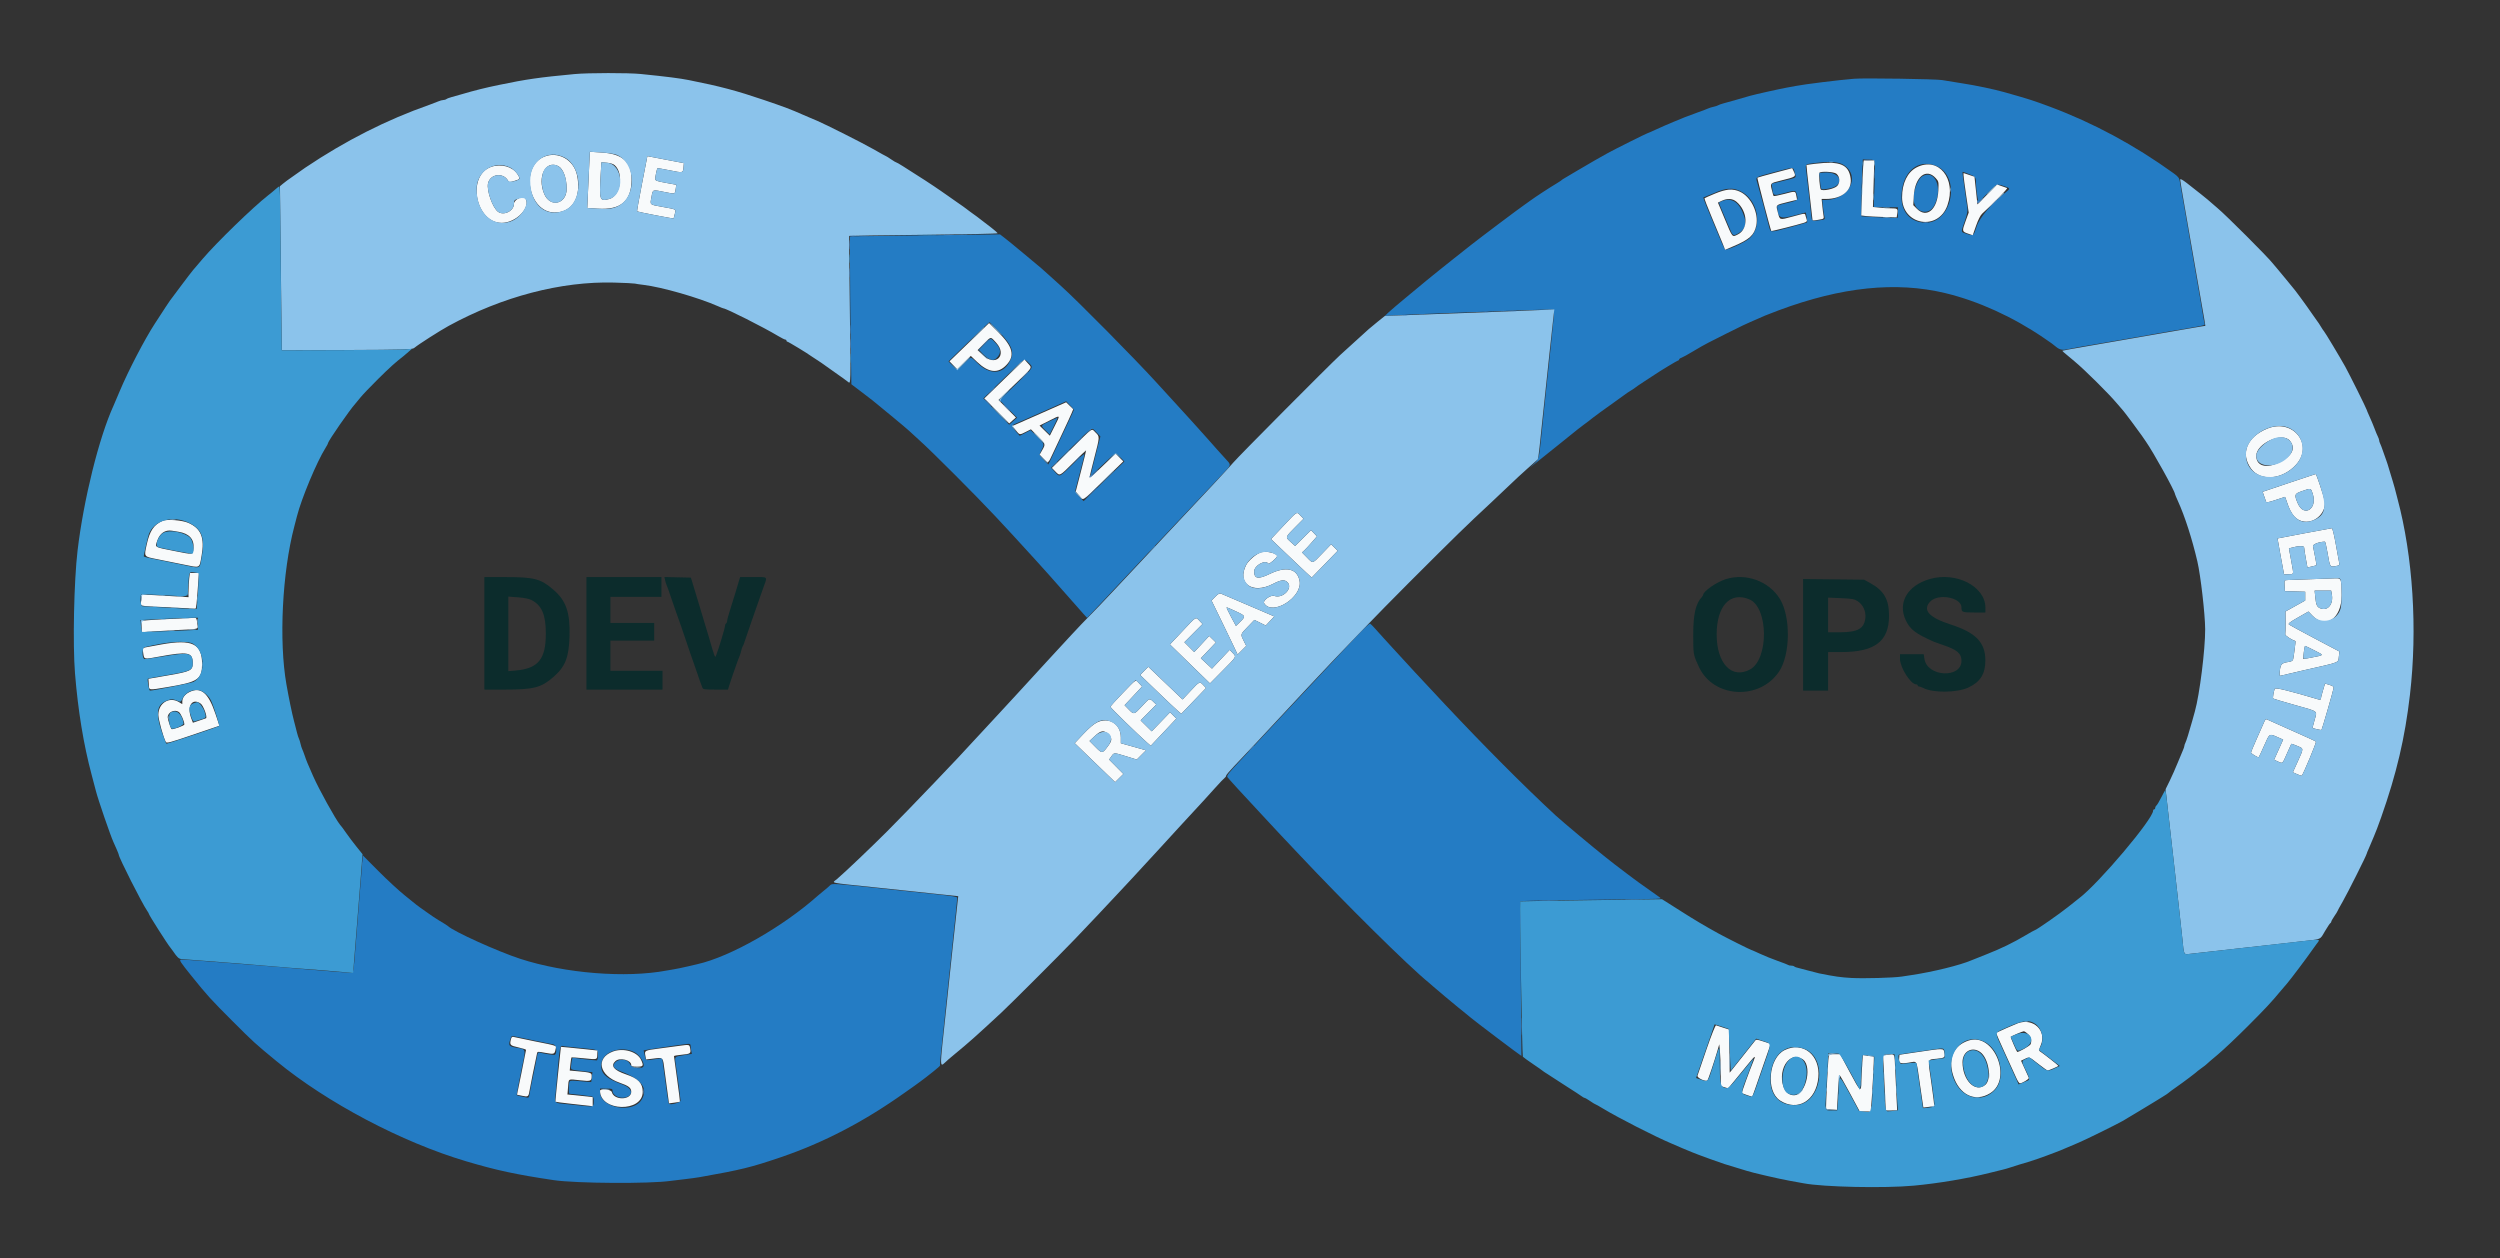 <svg id="svg" version="1.1" xmlns="http://www.w3.org/2000/svg" xmlns:xlink="http://www.w3.org/1999/xlink" width="400" height="201.3" viewBox="0, 0, 400,201.3"><rect x="0" y="0" width="400" height="201.3" fill="#333333" stroke="none"/><g id="svgg"><path id="path0" d="M296.667 12.599 C 294.257 12.793,288.763 13.472,287.302 13.757 C 287.090 13.798,286.467 13.913,285.917 14.013 C 284.710 14.231,280.813 15.102,280.000 15.334 C 279.679 15.426,278.742 15.696,277.917 15.935 C 277.092 16.173,276.117 16.447,275.750 16.542 C 275.383 16.637,275.008 16.771,274.917 16.838 C 274.825 16.906,274.490 17.017,274.172 17.085 C 273.854 17.153,273.479 17.268,273.339 17.340 C 273.198 17.412,272.408 17.712,271.583 18.006 C 270.758 18.300,269.858 18.635,269.583 18.749 C 269.308 18.864,268.483 19.204,267.750 19.504 C 267.017 19.804,265.791 20.338,265.025 20.692 C 264.260 21.045,263.601 21.333,263.561 21.333 C 263.451 21.333,258.394 23.862,257.250 24.490 C 256.007 25.171,254.593 25.984,252.333 27.317 C 249.978 28.707,249.929 28.737,249.833 28.842 C 249.787 28.893,249.450 29.114,249.083 29.333 C 247.906 30.038,245.604 31.542,244.894 32.070 C 244.515 32.353,244.035 32.696,243.827 32.833 C 243.180 33.261,236.822 38.041,235.392 39.174 C 234.646 39.766,233.258 40.862,232.309 41.611 C 231.360 42.359,230.420 43.109,230.221 43.278 C 230.022 43.446,229.620 43.771,229.329 44.000 C 229.037 44.229,228.563 44.615,228.274 44.856 C 227.986 45.098,226.588 46.256,225.167 47.430 C 223.746 48.604,222.358 49.784,222.083 50.054 L 221.583 50.543 223.500 50.432 C 224.554 50.371,228.304 50.213,231.833 50.082 C 235.362 49.951,240.559 49.757,243.382 49.651 C 246.205 49.545,248.560 49.505,248.616 49.561 C 248.715 49.659,248.592 51.110,248.084 55.833 C 247.951 57.071,247.726 59.171,247.585 60.500 C 247.444 61.829,247.216 63.967,247.079 65.250 C 246.941 66.533,246.721 68.671,246.589 70.000 C 246.258 73.340,246.219 73.481,245.430 74.224 L 244.750 74.865 245.500 74.259 C 245.912 73.925,247.563 72.604,249.167 71.322 C 250.771 70.040,252.255 68.846,252.465 68.669 C 252.676 68.491,253.088 68.177,253.382 67.970 C 253.676 67.763,254.008 67.517,254.119 67.422 C 254.673 66.951,257.073 65.184,258.555 64.156 C 259.273 63.658,259.948 63.172,260.055 63.077 C 260.162 62.982,260.550 62.723,260.917 62.503 C 261.283 62.282,261.621 62.055,261.667 61.998 C 261.712 61.942,262.350 61.507,263.083 61.032 C 263.817 60.557,264.529 60.091,264.667 59.996 C 265.553 59.387,268.399 57.667,268.520 57.667 C 268.601 57.667,268.667 57.597,268.667 57.511 C 268.667 57.426,268.829 57.304,269.027 57.242 C 269.225 57.179,270.067 56.714,270.900 56.210 C 271.732 55.705,272.826 55.085,273.331 54.832 C 273.837 54.579,275.190 53.895,276.340 53.311 C 278.351 52.290,279.465 51.766,281.250 51.004 C 281.708 50.809,282.233 50.578,282.417 50.492 C 282.600 50.406,283.575 50.028,284.583 49.653 C 294.648 45.904,303.372 45.004,311.250 46.899 C 316.494 48.161,322.075 50.700,327.000 54.063 C 328.360 54.992,328.393 55.016,328.989 55.508 C 329.559 55.978,330.039 56.062,330.955 55.853 C 331.392 55.753,332.200 55.598,332.750 55.509 C 333.300 55.421,334.425 55.229,335.250 55.084 C 336.075 54.939,337.387 54.714,338.167 54.583 C 338.946 54.453,340.239 54.230,341.041 54.087 C 341.843 53.945,343.137 53.717,343.916 53.581 C 344.696 53.445,345.990 53.218,346.792 53.077 C 347.594 52.936,348.887 52.718,349.667 52.593 C 350.446 52.468,351.290 52.321,351.542 52.266 C 351.794 52.211,352.191 52.127,352.423 52.078 C 352.656 52.030,352.808 51.927,352.760 51.850 C 352.712 51.773,352.562 51.006,352.426 50.146 C 352.291 49.287,352.063 47.927,351.921 47.125 C 351.779 46.323,351.551 45.030,351.414 44.250 C 351.278 43.471,351.051 42.177,350.910 41.375 C 350.579 39.492,350.210 37.346,350.000 36.083 C 349.909 35.533,349.726 34.483,349.594 33.750 C 349.218 31.655,348.864 29.639,348.755 28.970 C 348.675 28.472,348.493 28.240,347.786 27.731 C 341.481 23.193,334.953 19.679,328.000 17.079 C 325.383 16.101,324.638 15.862,320.750 14.762 C 319.035 14.277,316.178 13.676,314.000 13.341 C 312.762 13.150,311.300 12.913,310.750 12.814 C 309.804 12.642,298.306 12.467,296.667 12.599 M299.815 25.652 C 300.007 25.774,300.026 26.422,299.925 29.483 L 299.803 33.167 301.735 33.167 L 303.667 33.167 303.667 34.000 L 303.667 34.833 302.526 34.833 C 301.899 34.833,300.586 34.784,299.609 34.725 L 297.833 34.616 297.833 32.084 C 297.833 30.692,297.882 28.641,297.942 27.526 L 298.051 25.500 298.817 25.503 C 299.239 25.504,299.688 25.571,299.815 25.652 M295.002 26.398 C 297.798 28.249,295.804 32.000,292.024 32.000 L 291.564 32.000 291.684 33.125 C 291.751 33.744,291.854 34.445,291.915 34.684 C 292.018 35.096,291.984 35.123,291.239 35.226 C 289.846 35.417,289.889 35.444,289.781 34.292 C 289.694 33.371,289.405 30.829,289.010 27.500 C 288.851 26.165,288.713 26.288,290.637 26.054 C 292.879 25.783,294.233 25.889,295.002 26.398 M309.398 26.403 C 314.027 27.796,312.423 36.178,307.636 35.611 C 305.132 35.314,303.864 33.287,304.324 30.318 C 304.798 27.263,306.891 25.648,309.398 26.403 M287.154 27.604 C 287.389 28.534,287.617 28.366,285.357 28.929 L 283.464 29.401 283.564 30.129 C 283.732 31.354,283.728 31.352,285.417 30.907 C 287.356 30.396,287.290 30.387,287.505 31.183 C 287.745 32.077,287.754 32.072,285.125 32.678 C 284.690 32.779,284.337 32.911,284.340 32.972 C 284.467 34.958,284.751 35.103,287.210 34.439 C 288.105 34.198,288.866 34.000,288.900 34.000 C 288.984 34.000,289.207 35.515,289.133 35.589 C 289.101 35.621,287.808 35.991,286.259 36.412 C 283.259 37.226,283.276 37.227,283.065 36.333 C 282.801 35.214,281.504 30.378,281.132 29.124 C 280.888 28.301,280.798 28.354,283.803 27.556 C 287.121 26.675,286.920 26.672,287.154 27.604 M291.824 27.616 L 291.065 27.682 291.201 28.954 C 291.366 30.492,291.236 30.365,292.471 30.196 C 295.296 29.810,294.683 27.365,291.824 27.616 M315.034 27.847 C 316.094 28.264,316.161 28.357,316.164 29.403 C 316.166 29.854,316.251 30.710,316.355 31.305 L 316.544 32.387 317.961 30.943 C 319.524 29.353,319.445 29.387,320.648 29.775 C 321.629 30.092,321.667 30.178,321.042 30.668 C 318.707 32.494,316.741 34.784,316.274 36.221 C 315.763 37.789,315.760 37.792,314.613 37.401 C 313.688 37.086,313.710 37.257,314.351 35.419 C 314.740 34.304,314.845 33.765,314.773 33.259 C 314.720 32.887,314.559 31.758,314.415 30.750 C 313.968 27.631,313.954 27.500,314.055 27.500 C 314.110 27.500,314.550 27.656,315.034 27.847 M307.583 28.201 C 306.904 28.591,306.167 30.423,306.167 31.721 C 306.167 33.923,308.541 34.713,309.501 32.831 C 310.886 30.116,309.611 27.038,307.583 28.201 M278.418 30.559 C 281.238 31.872,282.101 36.136,279.948 38.120 C 279.267 38.747,276.310 40.108,276.018 39.928 C 275.948 39.884,275.679 39.339,275.420 38.716 C 275.162 38.093,274.855 37.358,274.737 37.083 C 273.605 34.439,272.474 31.640,272.523 31.603 C 272.556 31.578,272.846 31.458,273.167 31.337 C 273.487 31.216,273.975 31.017,274.250 30.895 C 276.133 30.060,277.168 29.977,278.418 30.559 M275.506 32.185 C 275.280 32.275,275.073 32.371,275.046 32.399 C 275.003 32.442,275.295 33.190,275.835 34.417 C 275.915 34.600,276.257 35.406,276.594 36.208 C 277.269 37.817,277.270 37.817,278.170 37.311 C 279.177 36.745,279.472 35.913,279.093 34.710 C 278.361 32.390,277.142 31.532,275.506 32.185 M146.250 37.676 C 141.300 37.737,136.969 37.797,136.625 37.810 L 136.000 37.833 136.000 42.292 C 136.000 44.744,136.050 50.065,136.111 54.117 L 136.221 61.483 137.790 62.671 C 139.632 64.065,139.237 63.749,142.583 66.509 C 144.050 67.719,145.326 68.793,145.418 68.896 C 145.511 68.999,146.299 69.721,147.168 70.500 C 149.133 72.259,156.126 79.264,159.250 82.602 C 161.346 84.843,162.301 85.880,165.750 89.663 C 166.958 90.988,168.828 93.084,169.917 94.333 C 171.406 96.041,172.748 97.560,173.343 98.212 L 173.936 98.860 176.583 96.055 C 178.038 94.512,180.246 92.162,181.488 90.833 C 182.730 89.504,184.350 87.779,185.087 87.000 C 187.752 84.183,189.130 82.721,190.589 81.167 C 193.318 78.258,194.408 77.102,195.625 75.826 C 197.043 74.340,197.023 74.427,196.152 73.486 C 195.494 72.775,194.014 71.123,193.387 70.398 C 193.220 70.205,192.521 69.424,191.833 68.663 C 191.146 67.902,190.508 67.195,190.417 67.093 C 190.129 66.771,188.644 65.145,186.982 63.331 C 186.101 62.370,185.175 61.358,184.925 61.083 C 181.575 57.404,172.399 48.124,169.845 45.833 C 169.079 45.146,168.209 44.358,167.911 44.083 C 166.959 43.204,166.460 42.776,164.333 41.018 C 163.188 40.071,162.063 39.137,161.833 38.943 C 161.604 38.749,161.097 38.344,160.707 38.045 L 159.997 37.500 157.624 37.532 C 156.318 37.550,151.200 37.615,146.250 37.676 M159.875 53.111 C 162.066 55.407,162.389 56.440,161.427 58.080 C 160.350 59.919,158.304 59.950,156.447 58.155 C 155.220 56.969,155.461 56.967,154.250 58.171 C 153.062 59.353,153.222 59.325,152.410 58.493 L 151.752 57.820 155.001 54.665 C 156.788 52.930,158.287 51.527,158.333 51.547 C 158.379 51.567,159.073 52.271,159.875 53.111 M157.514 55.069 L 156.623 55.971 157.186 56.544 C 158.401 57.776,158.996 57.898,159.662 57.051 C 160.197 56.371,160.098 55.765,159.312 54.913 C 158.466 53.995,158.585 53.985,157.514 55.069 M164.592 58.059 C 165.380 58.825,165.470 58.673,162.551 61.489 L 159.935 64.011 161.335 65.419 L 162.735 66.826 162.103 67.389 L 161.470 67.951 159.398 65.851 L 157.326 63.750 160.538 60.626 C 164.157 57.107,163.827 57.316,164.592 58.059 M171.833 65.572 C 171.833 65.627,170.789 67.871,169.499 70.583 C 169.151 71.317,168.626 72.442,168.334 73.083 C 168.041 73.725,167.779 74.274,167.751 74.303 C 167.667 74.390,166.342 72.931,166.338 72.748 C 166.335 72.655,166.483 72.299,166.667 71.956 C 167.137 71.079,167.119 71.025,165.953 69.869 L 164.905 68.831 164.028 69.283 L 163.151 69.735 162.499 68.992 C 161.659 68.035,161.586 68.159,163.458 67.359 C 164.352 66.977,166.321 66.110,167.833 65.432 L 170.583 64.199 171.208 64.857 C 171.552 65.218,171.833 65.540,171.833 65.572 M167.875 67.428 C 166.468 68.092,166.474 68.077,167.303 68.887 L 167.938 69.508 168.615 68.170 C 168.986 67.435,169.244 66.839,169.187 66.845 C 169.130 66.851,168.540 67.114,167.875 67.428 M175.415 69.165 L 176.065 69.831 175.435 72.290 C 174.556 75.724,174.482 76.038,174.536 76.092 C 174.563 76.118,175.439 75.321,176.484 74.320 C 178.685 72.211,178.423 72.320,179.253 73.170 L 179.908 73.840 178.662 75.034 C 177.977 75.691,176.508 77.119,175.398 78.208 L 173.379 80.188 172.684 79.469 C 172.212 78.981,172.012 78.643,172.062 78.417 C 172.102 78.233,172.373 77.183,172.664 76.083 C 173.430 73.194,173.492 72.942,173.496 72.676 C 173.498 72.543,172.649 73.275,171.609 74.301 C 169.448 76.433,169.567 76.383,168.768 75.498 L 168.163 74.829 171.373 71.671 C 175.077 68.027,174.595 68.326,175.415 69.165 M216.895 101.961 C 215.716 103.220,214.226 104.809,213.584 105.492 C 212.942 106.176,212.342 106.820,212.250 106.923 C 212.013 107.191,208.020 111.461,206.333 113.249 C 205.554 114.075,203.979 115.761,202.833 116.995 C 201.688 118.229,199.726 120.326,198.475 121.656 C 196.558 123.694,196.230 124.117,196.392 124.346 C 196.567 124.595,199.066 127.338,200.250 128.582 C 200.525 128.871,201.500 129.922,202.417 130.919 C 203.333 131.915,204.308 132.964,204.583 133.249 C 204.858 133.534,206.171 134.926,207.500 136.342 C 215.182 144.527,225.326 154.556,228.667 157.271 C 228.987 157.531,229.287 157.793,229.333 157.852 C 229.379 157.911,230.204 158.613,231.167 159.411 C 232.129 160.209,233.067 160.987,233.250 161.140 C 233.433 161.292,233.958 161.717,234.417 162.084 C 234.875 162.450,235.287 162.787,235.333 162.833 C 235.626 163.126,243.398 168.997,243.428 168.948 C 243.439 168.931,243.393 163.367,243.326 156.583 C 243.259 149.800,243.233 144.219,243.269 144.181 C 243.321 144.124,254.764 143.933,264.000 143.834 C 265.546 143.818,265.858 143.775,265.614 143.615 C 265.448 143.506,264.686 142.967,263.922 142.417 C 263.157 141.867,262.366 141.304,262.164 141.167 C 261.961 141.029,261.554 140.729,261.258 140.500 C 260.963 140.271,260.514 139.933,260.260 139.750 C 259.770 139.395,258.748 138.618,258.332 138.285 C 258.195 138.174,257.557 137.673,256.916 137.171 C 255.182 135.814,249.883 131.381,248.847 130.421 C 243.799 125.742,237.510 119.430,231.167 112.673 C 227.548 108.819,224.909 105.972,222.739 103.583 C 222.489 103.308,221.902 102.664,221.434 102.153 C 220.966 101.641,220.321 100.925,220.000 100.562 C 219.679 100.199,219.332 99.850,219.228 99.787 C 219.116 99.718,218.174 100.596,216.895 101.961 M57.852 139.393 C 57.740 140.781,57.544 143.192,57.417 144.750 C 57.290 146.308,57.065 149.158,56.917 151.083 C 56.573 155.541,56.553 155.667,56.201 155.665 C 56.045 155.664,55.092 155.592,54.083 155.504 C 53.075 155.416,51.237 155.266,50.000 155.171 C 48.762 155.076,47.413 154.965,47.000 154.923 C 46.587 154.882,45.725 154.807,45.083 154.756 C 44.442 154.705,40.620 154.398,36.592 154.074 C 32.563 153.750,29.124 153.508,28.949 153.534 C 28.624 153.584,28.831 153.905,30.633 156.143 C 33.136 159.253,33.732 159.910,37.161 163.339 C 40.592 166.769,40.773 166.934,44.250 169.795 C 52.308 176.426,64.296 182.754,74.583 185.807 C 79.469 187.257,82.558 187.922,88.583 188.821 C 92.140 189.352,103.995 189.426,107.333 188.938 C 107.563 188.904,108.500 188.792,109.417 188.687 C 110.333 188.583,111.496 188.424,112.000 188.335 C 118.585 187.166,120.173 186.776,124.917 185.162 C 131.786 182.824,138.245 179.460,144.750 174.833 C 145.392 174.377,146.057 173.909,146.227 173.793 C 146.537 173.584,147.933 172.549,148.250 172.293 C 148.342 172.219,148.881 171.793,149.448 171.347 C 150.015 170.900,150.449 170.505,150.413 170.468 C 150.376 170.432,150.421 169.731,150.513 168.909 C 150.604 168.088,150.786 166.367,150.917 165.083 C 151.049 163.800,151.271 161.681,151.411 160.375 C 152.354 151.601,152.632 148.979,152.909 146.250 C 153.049 144.875,153.164 143.703,153.165 143.646 C 153.168 143.485,152.294 143.341,149.667 143.072 C 146.869 142.786,143.790 142.462,140.250 142.082 C 133.440 141.350,133.111 141.331,132.826 141.635 C 132.681 141.790,132.277 142.142,131.930 142.417 C 131.582 142.692,131.129 143.067,130.924 143.250 C 125.287 148.281,116.866 153.078,111.583 154.267 C 111.492 154.287,110.779 154.453,110.000 154.636 C 109.221 154.818,108.246 155.021,107.833 155.087 C 107.421 155.153,106.896 155.242,106.667 155.286 C 100.130 156.521,90.405 155.744,83.250 153.415 C 79.639 152.240,72.509 149.009,71.667 148.167 C 71.621 148.121,71.433 147.993,71.250 147.882 C 71.067 147.771,70.579 147.477,70.167 147.227 C 69.754 146.978,68.992 146.468,68.474 146.095 C 67.955 145.722,67.365 145.304,67.162 145.167 C 66.959 145.029,66.708 144.842,66.604 144.750 C 66.501 144.658,65.666 143.984,64.750 143.251 C 63.833 142.519,61.952 140.783,60.570 139.394 L 58.057 136.869 57.852 139.393 M85.583 166.503 C 86.958 166.783,88.298 167.055,88.561 167.107 C 89.014 167.197,89.175 168.381,88.787 168.769 C 88.708 168.848,86.937 168.586,86.314 168.404 C 86.111 168.344,86.020 168.478,85.944 168.954 C 85.888 169.300,85.729 170.108,85.590 170.750 C 85.201 172.540,84.804 174.523,84.711 175.138 C 84.641 175.603,84.570 175.679,84.272 175.608 C 84.077 175.561,83.635 175.472,83.292 175.409 C 82.948 175.347,82.667 175.248,82.667 175.190 C 82.667 175.021,83.140 172.530,83.414 171.250 C 84.179 167.680,84.229 167.903,82.609 167.635 C 81.391 167.433,81.299 167.293,81.676 166.212 C 81.843 165.731,81.882 165.714,82.468 165.850 C 82.806 165.928,84.208 166.222,85.583 166.503 M110.500 167.313 C 110.500 167.484,110.545 167.849,110.600 168.123 L 110.699 168.622 109.350 168.841 C 107.839 169.086,107.914 168.971,108.172 170.667 C 108.398 172.154,108.869 175.677,108.895 176.079 C 108.917 176.406,107.303 176.858,107.042 176.598 C 106.927 176.483,106.738 175.238,106.058 170.118 L 105.952 169.320 105.184 169.417 C 104.762 169.471,104.179 169.551,103.888 169.596 C 103.326 169.682,103.307 169.657,103.088 168.567 L 102.984 168.050 104.201 167.852 C 106.021 167.555,109.698 167.037,110.125 167.017 C 110.387 167.005,110.500 167.094,110.500 167.313 M92.906 167.676 C 95.796 167.958,95.667 167.903,95.667 168.854 C 95.667 169.395,95.597 169.666,95.458 169.664 C 94.969 169.657,92.060 169.321,91.811 169.243 C 91.591 169.173,91.518 169.332,91.423 170.092 C 91.279 171.243,91.122 171.126,93.114 171.359 L 94.786 171.556 94.704 172.320 C 94.659 172.740,94.607 173.103,94.587 173.126 C 94.568 173.150,93.814 173.093,92.912 173.000 C 91.625 172.866,91.243 172.875,91.139 173.040 C 90.969 173.306,90.958 175.000,91.125 175.001 C 91.463 175.005,94.298 175.344,94.625 175.419 C 94.923 175.489,95.000 175.622,95.000 176.073 C 95.000 177.070,94.946 177.108,93.704 176.978 C 93.088 176.914,91.762 176.777,90.757 176.674 C 88.529 176.445,88.734 176.727,88.961 174.204 C 89.656 166.483,89.482 167.319,90.377 167.419 C 90.766 167.462,91.904 167.578,92.906 167.676 M101.569 168.381 C 102.278 168.772,102.993 169.811,102.997 170.458 C 103.002 171.153,101.138 171.010,100.822 170.292 C 100.401 169.337,98.839 169.286,98.266 170.208 C 97.982 170.666,98.329 171.038,99.432 171.459 C 102.664 172.692,103.720 174.139,102.684 175.917 C 101.322 178.256,96.000 177.297,96.000 174.711 L 96.000 174.167 97.000 174.167 C 97.869 174.167,98.000 174.208,98.000 174.482 C 98.000 175.341,99.319 175.920,100.325 175.503 C 101.373 175.069,101.055 174.064,99.715 173.575 C 96.784 172.506,95.968 171.669,96.247 170.019 C 96.556 168.186,99.547 167.266,101.569 168.381 " stroke="none" fill="#247cc4" fill-rule="evenodd"></path><path id="path1" d="M94.274 26.518 C 94.217 27.746,94.124 29.769,94.067 31.015 L 93.963 33.281 95.606 33.385 C 99.326 33.622,101.025 32.182,101.046 28.774 C 101.064 25.914,99.614 24.604,96.203 24.397 L 94.376 24.286 94.274 26.518 M87.000 25.099 C 83.168 26.759,84.589 33.985,88.750 33.995 C 91.588 34.002,93.071 31.512,92.319 28.006 C 91.787 25.524,89.237 24.130,87.000 25.099 M102.727 29.364 C 102.257 31.776,101.900 33.780,101.933 33.816 C 102.009 33.899,107.716 35.006,107.773 34.949 C 107.796 34.926,107.885 34.596,107.970 34.216 C 108.149 33.422,108.365 33.538,105.833 33.075 C 103.896 32.720,103.990 32.812,104.238 31.500 C 104.472 30.261,104.306 30.313,106.556 30.765 C 108.042 31.064,107.999 31.079,108.115 30.212 L 108.202 29.562 106.518 29.253 C 105.018 28.978,104.834 28.906,104.837 28.597 C 104.842 28.227,105.100 27.011,105.194 26.918 C 105.225 26.887,106.112 27.037,107.167 27.252 C 109.293 27.685,109.290 27.686,109.364 26.758 L 109.417 26.100 107.083 25.656 C 105.800 25.412,104.487 25.159,104.166 25.095 L 103.582 24.978 102.727 29.364 M298.101 26.708 C 298.051 27.281,297.964 29.263,297.907 31.113 L 297.805 34.475 298.527 34.565 C 298.925 34.614,300.198 34.683,301.357 34.718 L 303.465 34.781 303.560 34.198 C 303.689 33.402,303.612 33.333,302.598 33.333 C 302.113 33.333,301.255 33.285,300.693 33.226 L 299.670 33.119 299.778 29.393 L 299.887 25.667 299.040 25.667 L 298.193 25.667 298.101 26.708 M98.354 26.430 C 99.850 27.764,99.270 31.357,97.480 31.839 C 95.928 32.257,95.867 32.081,96.111 27.857 L 96.220 25.963 97.107 26.037 C 97.663 26.083,98.129 26.230,98.354 26.430 M290.417 26.205 C 289.683 26.293,289.063 26.384,289.038 26.408 C 289.013 26.432,289.219 28.384,289.496 30.745 C 289.773 33.107,290.000 35.103,290.000 35.182 C 290.000 35.312,290.421 35.279,291.470 35.066 C 291.790 35.001,291.842 34.909,291.769 34.536 C 291.720 34.287,291.631 33.577,291.571 32.958 L 291.461 31.833 292.189 31.831 C 294.723 31.824,296.365 30.448,296.104 28.549 C 295.797 26.303,294.398 25.727,290.417 26.205 M89.339 26.586 C 90.105 26.983,90.667 28.506,90.667 30.191 C 90.667 32.681,88.019 33.290,87.068 31.019 C 85.915 28.266,87.312 25.538,89.339 26.586 M306.667 26.778 C 305.196 27.535,304.333 29.305,304.333 31.567 C 304.333 36.028,310.116 37.045,311.590 32.843 C 313.079 28.599,310.147 24.988,306.667 26.778 M78.583 26.701 C 74.627 28.084,76.074 35.698,80.286 35.659 C 82.622 35.638,85.011 33.130,84.044 31.716 C 83.702 31.217,82.233 31.941,82.233 32.608 C 82.233 33.746,80.621 34.560,79.693 33.889 C 78.816 33.254,77.832 30.479,78.081 29.343 C 78.416 27.820,80.519 27.538,81.288 28.913 C 81.429 29.164,81.528 29.173,82.182 28.987 C 83.229 28.688,83.276 28.598,82.776 27.843 C 81.987 26.651,80.155 26.152,78.583 26.701 M284.000 27.639 C 282.487 28.041,281.220 28.398,281.184 28.432 C 281.120 28.491,283.300 36.856,283.408 36.963 C 283.462 37.018,287.635 35.965,288.636 35.644 C 289.022 35.520,289.161 35.391,289.094 35.218 C 289.042 35.081,288.953 34.789,288.898 34.568 C 288.776 34.081,288.962 34.072,286.756 34.668 C 284.689 35.228,284.782 35.258,284.437 33.923 C 284.131 32.740,284.058 32.813,286.050 32.321 L 287.529 31.956 287.416 31.353 C 287.262 30.527,287.343 30.541,285.490 31.029 C 284.578 31.270,283.805 31.418,283.771 31.358 C 283.737 31.299,283.610 30.851,283.487 30.364 C 283.223 29.313,283.219 29.318,284.823 28.920 C 287.441 28.272,287.411 28.294,286.951 27.328 L 286.750 26.907 284.000 27.639 M293.820 27.792 C 294.380 28.249,294.452 29.176,293.972 29.734 C 293.552 30.224,291.542 30.647,291.314 30.295 C 291.166 30.066,290.978 27.838,291.091 27.654 C 291.270 27.364,293.429 27.472,293.820 27.792 M314.167 28.052 C 314.167 28.252,314.353 29.675,314.580 31.213 L 314.993 34.010 314.494 35.378 C 313.905 36.990,313.917 37.050,314.889 37.381 L 315.637 37.636 316.172 36.110 C 316.508 35.155,316.872 34.434,317.146 34.186 C 319.147 32.367,321.302 30.145,321.127 30.082 C 321.012 30.040,320.604 29.897,320.221 29.765 L 319.526 29.524 317.956 31.117 L 316.387 32.709 316.152 30.494 L 315.917 28.279 315.042 27.983 L 314.167 27.687 314.167 28.052 M309.728 28.514 C 310.190 29.031,310.203 29.095,310.136 30.485 C 309.991 33.527,308.285 34.985,306.711 33.411 L 306.121 32.821 306.205 31.348 C 306.381 28.268,308.200 26.804,309.728 28.514 M274.361 30.991 C 273.505 31.348,272.768 31.676,272.722 31.722 C 272.677 31.768,273.202 33.143,273.890 34.778 C 274.578 36.412,275.339 38.247,275.580 38.855 L 276.020 39.961 277.330 39.408 C 279.908 38.321,280.681 37.622,280.999 36.088 C 281.414 34.091,280.182 31.514,278.417 30.684 C 277.264 30.142,276.209 30.222,274.361 30.991 M277.829 32.272 C 279.672 33.823,279.783 36.677,278.033 37.524 C 277.130 37.962,277.237 38.091,275.946 35.000 L 274.867 32.417 275.475 32.129 C 276.383 31.701,277.210 31.751,277.829 32.272 M155.083 54.754 L 151.917 57.815 152.541 58.445 L 153.165 59.076 154.243 58.007 L 155.322 56.938 156.321 57.892 C 158.175 59.660,159.679 59.819,161.031 58.390 C 162.433 56.908,162.066 55.465,159.688 53.113 L 158.250 51.692 155.083 54.754 M159.401 54.851 C 161.221 56.876,159.249 58.726,157.279 56.841 L 156.417 56.016 157.411 55.008 C 158.608 53.796,158.463 53.807,159.401 54.851 M160.701 60.634 L 157.485 63.750 159.480 65.751 L 161.476 67.753 162.009 67.276 L 162.543 66.800 161.149 65.399 L 159.755 63.997 162.377 61.485 C 165.346 58.641,165.173 58.920,164.458 58.123 L 163.917 57.519 160.701 60.634 M166.833 66.022 C 164.771 66.935,162.835 67.790,162.531 67.921 L 161.978 68.159 162.517 68.829 C 163.151 69.619,163.120 69.614,164.146 69.094 L 164.947 68.688 166.057 69.807 C 167.319 71.078,167.309 71.048,166.755 72.023 L 166.344 72.747 166.956 73.374 C 167.747 74.184,167.679 74.219,168.421 72.625 C 168.773 71.869,169.541 70.237,170.129 69.000 C 170.716 67.762,171.313 66.462,171.455 66.110 L 171.715 65.470 171.149 64.916 L 170.583 64.363 166.833 66.022 M168.747 68.172 L 167.974 69.712 167.151 68.901 L 166.327 68.090 167.872 67.312 C 169.749 66.367,169.686 66.304,168.747 68.172 M362.757 68.583 C 359.491 69.925,358.424 72.568,360.173 74.982 C 361.682 77.065,365.214 76.748,367.382 74.336 C 370.265 71.130,366.860 66.896,362.757 68.583 M171.443 71.773 L 168.302 74.869 168.851 75.434 C 169.592 76.200,169.494 76.248,171.745 74.005 C 172.842 72.912,173.756 72.034,173.776 72.054 C 173.797 72.074,173.432 73.568,172.965 75.373 L 172.117 78.655 172.684 79.312 C 173.392 80.134,172.941 80.416,176.593 76.868 L 179.731 73.820 179.118 73.207 L 178.505 72.594 177.794 73.253 C 177.403 73.615,176.465 74.511,175.708 75.244 C 174.952 75.977,174.333 76.484,174.333 76.372 C 174.333 76.259,174.671 74.867,175.083 73.277 C 175.980 69.823,175.977 69.871,175.284 69.199 C 174.588 68.525,175.055 68.212,171.443 71.773 M366.377 70.519 C 367.348 71.698,366.806 72.868,364.800 73.923 C 362.678 75.038,361.000 74.603,361.000 72.939 C 361.000 70.938,365.175 69.059,366.377 70.519 M366.219 77.273 L 362.022 78.687 362.264 79.385 C 362.397 79.769,362.538 80.174,362.578 80.284 C 362.630 80.427,363.064 80.345,364.106 79.992 C 364.907 79.721,365.580 79.500,365.601 79.500 C 365.622 79.500,365.769 79.894,365.926 80.375 C 366.580 82.373,367.388 83.283,368.662 83.454 C 370.521 83.703,372.275 81.902,371.933 80.094 C 371.787 79.325,370.617 75.831,370.510 75.846 C 370.459 75.854,368.528 76.496,366.219 77.273 M370.053 79.056 C 370.808 81.452,368.622 82.803,367.648 80.544 C 367.046 79.150,367.095 79.008,368.333 78.573 C 369.788 78.062,369.735 78.047,370.053 79.056 M205.364 84.125 L 203.361 86.250 205.806 88.591 C 207.150 89.879,208.615 91.265,209.062 91.673 L 209.873 92.413 211.954 90.268 L 214.034 88.124 213.508 87.604 L 212.981 87.083 211.578 88.542 C 209.929 90.255,210.109 90.208,209.113 89.197 L 208.323 88.395 208.680 88.072 C 208.877 87.895,209.415 87.315,209.875 86.784 L 210.714 85.817 210.239 85.322 L 209.764 84.826 208.492 86.091 L 207.219 87.356 206.526 86.734 C 205.626 85.926,205.610 85.981,207.201 84.382 L 208.569 83.007 208.087 82.503 C 207.444 81.833,207.628 81.724,205.364 84.125 M26.024 83.335 C 24.637 83.926,23.957 84.928,23.483 87.084 C 23.035 89.121,22.978 89.038,25.107 89.462 C 26.102 89.661,28.003 90.046,29.330 90.318 C 32.105 90.886,31.876 90.989,32.239 89.008 C 32.780 86.063,32.187 84.560,30.132 83.662 C 29.149 83.232,26.721 83.039,26.024 83.335 M368.667 85.335 C 366.329 85.776,364.411 86.143,364.405 86.152 C 364.399 86.160,364.632 87.460,364.923 89.042 L 365.453 91.917 366.163 91.883 C 367.063 91.841,367.019 92.061,366.594 89.750 L 366.227 87.750 366.604 87.642 C 367.756 87.312,368.667 87.297,368.666 87.609 C 368.666 87.778,368.785 88.564,368.930 89.354 L 369.194 90.792 369.884 90.637 C 370.263 90.552,370.595 90.460,370.622 90.434 C 370.662 90.394,370.394 88.894,370.079 87.398 C 370.013 87.082,371.100 86.667,371.994 86.667 C 372.052 86.667,372.243 87.493,372.417 88.503 C 372.808 90.768,372.787 90.732,373.660 90.584 C 374.268 90.482,374.350 90.418,374.278 90.108 C 374.232 89.911,373.987 88.569,373.732 87.125 C 373.470 85.639,373.193 84.507,373.093 84.517 C 372.996 84.526,371.004 84.894,368.667 85.335 M28.576 85.086 C 30.271 85.365,31.097 86.270,30.959 87.698 C 30.853 88.803,30.995 88.780,27.962 88.175 C 24.585 87.502,24.787 87.621,25.157 86.530 C 25.563 85.328,26.418 84.738,27.500 84.911 C 27.729 84.948,28.213 85.026,28.576 85.086 M201.798 88.364 C 201.068 88.560,199.769 89.653,199.385 90.394 C 197.869 93.318,200.364 95.118,203.621 93.450 C 204.985 92.751,205.521 92.688,206.000 93.167 C 206.929 94.095,205.242 95.835,203.889 95.346 C 203.309 95.136,201.996 96.086,202.264 96.521 C 203.555 98.626,208.424 95.560,207.934 92.950 C 207.562 90.965,205.799 90.550,203.160 91.827 C 201.307 92.723,200.667 92.622,200.667 91.432 C 200.667 90.476,202.486 89.469,202.926 90.182 C 203.036 90.360,204.333 89.244,204.333 88.970 C 204.333 88.527,202.671 88.130,201.798 88.364 M30.275 92.542 C 30.217 93.023,30.169 93.897,30.168 94.483 L 30.167 95.550 28.542 95.445 C 27.648 95.387,25.972 95.290,24.818 95.229 L 22.719 95.119 22.613 96.008 C 22.485 97.094,21.859 96.923,26.833 97.160 C 29.171 97.271,31.157 97.375,31.246 97.390 C 31.395 97.414,31.464 96.794,31.732 92.958 L 31.823 91.667 31.101 91.667 L 30.380 91.667 30.275 92.542 M369.667 92.675 C 367.879 92.738,366.206 92.799,365.950 92.811 C 365.493 92.833,365.484 92.853,365.533 93.708 L 365.583 94.583 367.208 94.631 L 368.833 94.679 368.833 95.381 L 368.833 96.083 367.253 96.964 L 365.674 97.844 365.686 99.547 C 365.692 100.484,365.672 101.359,365.640 101.492 C 365.596 101.679,366.584 102.334,367.283 102.582 C 367.325 102.597,367.019 104.963,366.912 105.448 C 366.850 105.734,366.670 105.837,366.090 105.924 C 365.078 106.076,364.889 106.274,364.777 107.301 C 364.691 108.082,364.713 108.175,364.965 108.097 C 365.122 108.048,366.750 107.667,368.583 107.250 C 374.656 105.868,374.079 106.098,374.220 104.999 L 374.316 104.248 370.403 102.181 C 368.251 101.044,366.381 100.032,366.247 99.932 C 366.052 99.786,366.336 99.561,367.679 98.796 L 369.355 97.842 369.969 98.488 C 372.103 100.731,374.666 98.963,374.664 95.250 C 374.662 92.667,374.600 92.494,373.687 92.530 C 373.263 92.547,371.454 92.612,369.667 92.675 M373.094 95.083 C 373.387 96.645,372.466 97.796,371.282 97.346 C 370.722 97.133,370.568 96.801,370.442 95.542 L 370.338 94.500 371.662 94.500 L 372.985 94.500 373.094 95.083 M194.443 95.473 L 193.844 96.086 195.187 98.835 C 195.926 100.347,196.865 102.291,197.275 103.155 L 198.019 104.726 198.710 104.036 L 199.400 103.345 199.081 102.714 C 198.439 101.448,198.416 101.554,199.600 100.328 L 200.701 99.187 201.613 99.635 L 202.525 100.082 203.203 99.355 L 203.881 98.629 199.732 96.848 C 197.450 95.869,195.461 95.021,195.312 94.964 C 195.133 94.895,194.839 95.067,194.443 95.473 M197.776 97.827 C 199.350 98.564,199.361 98.602,198.305 99.617 L 197.750 100.151 196.948 98.659 C 196.508 97.838,196.197 97.167,196.257 97.167 C 196.318 97.167,197.002 97.464,197.776 97.827 M27.417 99.025 C 25.583 99.102,23.765 99.207,23.375 99.259 L 22.667 99.354 22.667 100.258 L 22.667 101.162 23.625 101.081 C 24.152 101.037,26.157 100.920,28.081 100.822 C 32.157 100.614,31.683 100.767,31.556 99.699 C 31.467 98.950,31.406 98.837,31.102 98.859 C 30.908 98.873,29.250 98.947,27.417 99.025 M189.205 100.973 L 187.190 103.112 188.803 104.681 C 189.691 105.544,191.133 106.947,192.009 107.797 L 193.601 109.344 195.592 107.333 C 197.913 104.989,197.840 105.117,197.227 104.472 L 196.750 103.971 195.333 105.476 L 193.917 106.981 193.025 106.152 L 192.133 105.324 193.335 104.059 L 194.537 102.793 194.005 102.272 L 193.473 101.750 192.274 103.040 L 191.075 104.329 190.288 103.542 L 189.501 102.755 190.952 101.298 L 192.403 99.841 191.920 99.337 C 191.283 98.672,191.489 98.548,189.205 100.973 M25.833 103.110 C 24.596 103.332,23.407 103.552,23.191 103.598 C 22.824 103.676,22.806 103.735,22.913 104.466 C 23.069 105.536,22.986 105.516,25.417 105.065 C 30.070 104.201,30.833 104.344,30.833 106.077 C 30.833 107.278,30.523 107.435,26.896 108.062 L 23.750 108.606 23.804 109.427 C 23.875 110.500,23.621 110.457,26.794 109.934 C 31.700 109.126,32.336 108.699,32.332 106.214 C 32.326 102.992,30.733 102.231,25.833 103.110 M370.333 104.076 C 371.910 104.883,371.957 104.790,369.750 105.231 C 369.108 105.359,368.564 105.447,368.541 105.426 C 368.454 105.347,368.719 103.334,368.815 103.342 C 368.871 103.346,369.554 103.677,370.333 104.076 M183.076 107.340 L 182.430 108.002 185.182 110.651 C 186.696 112.108,188.176 113.503,188.472 113.752 L 189.009 114.204 190.989 112.144 L 192.969 110.083 192.537 109.625 C 191.944 108.997,191.952 108.993,190.501 110.540 L 189.213 111.914 186.468 109.296 L 183.723 106.679 183.076 107.340 M179.625 110.906 C 178.548 112.020,177.667 113.003,177.668 113.090 C 177.668 113.236,182.093 117.555,183.518 118.801 L 184.120 119.327 186.169 117.151 L 188.218 114.975 187.714 114.471 L 187.210 113.967 185.742 115.490 L 184.273 117.013 183.386 116.136 L 182.498 115.259 183.752 113.998 L 185.007 112.736 184.536 112.284 C 183.908 111.683,183.950 111.667,182.716 113.000 C 181.452 114.365,181.432 114.369,180.582 113.499 L 179.930 112.831 180.759 111.957 C 181.215 111.477,181.845 110.802,182.159 110.459 L 182.731 109.835 182.251 109.334 C 181.646 108.703,181.904 108.549,179.625 110.906 M371.668 110.494 C 371.484 111.113,371.333 111.710,371.333 111.821 C 371.333 111.935,371.207 111.985,371.042 111.936 C 366.393 110.551,364.112 109.986,363.987 110.187 C 363.814 110.467,363.607 111.662,363.713 111.768 C 363.756 111.812,365.283 112.267,367.104 112.780 C 371.059 113.893,370.759 113.670,370.341 115.179 C 370.153 115.856,370.000 116.427,370.000 116.449 C 370.000 116.533,371.372 116.850,371.440 116.782 C 371.530 116.692,373.308 110.546,373.371 110.106 C 373.406 109.863,373.252 109.741,372.710 109.580 L 372.003 109.369 371.668 110.494 M30.250 110.759 C 29.583 111.103,29.175 111.649,29.170 112.206 L 29.167 112.662 28.625 112.332 C 27.096 111.400,25.342 112.489,25.336 114.373 C 25.334 115.071,26.118 117.935,26.521 118.701 C 26.655 118.956,27.095 118.841,30.891 117.552 L 35.112 116.118 34.458 114.184 C 33.314 110.798,32.098 109.808,30.250 110.759 M32.114 112.582 C 32.559 112.893,33.245 114.815,32.950 114.923 C 32.840 114.963,32.326 115.141,31.809 115.317 L 30.867 115.637 30.604 114.944 C 29.858 112.983,30.733 111.614,32.114 112.582 M28.613 113.915 C 28.931 114.137,29.500 115.424,29.500 115.920 C 29.500 116.104,27.558 116.795,27.443 116.652 C 27.262 116.428,26.833 115.096,26.833 114.759 C 26.833 113.956,27.930 113.436,28.613 113.915 M362.259 115.533 C 362.132 115.836,361.609 117.015,361.097 118.154 C 360.585 119.292,360.167 120.310,360.167 120.414 C 360.167 120.562,361.152 121.167,361.392 121.167 C 361.418 121.167,361.806 120.337,362.254 119.324 C 363.161 117.272,363.048 117.338,364.538 117.997 L 365.307 118.337 364.580 119.951 L 363.853 121.565 364.468 121.842 C 365.248 122.194,365.161 122.272,365.917 120.551 C 366.271 119.744,366.582 119.054,366.609 119.019 C 366.635 118.983,367.069 119.133,367.574 119.352 C 368.635 119.813,368.636 119.643,367.571 121.990 L 366.857 123.564 367.537 123.868 C 367.910 124.036,368.245 124.144,368.280 124.109 C 368.537 123.852,370.659 118.760,370.552 118.656 C 370.478 118.584,368.767 117.798,366.750 116.910 C 364.733 116.023,362.950 115.226,362.787 115.140 C 362.543 115.011,362.449 115.082,362.259 115.533 M175.583 115.559 C 175.023 115.820,174.291 116.433,173.351 117.427 L 171.953 118.906 175.185 122.025 L 178.417 125.145 179.080 124.490 L 179.743 123.835 178.599 122.683 L 177.456 121.530 177.823 121.015 C 178.271 120.386,178.177 120.386,180.215 121.015 L 181.883 121.530 182.623 120.789 L 183.363 120.049 181.348 119.483 L 179.333 118.918 179.333 117.984 C 179.333 115.874,177.478 114.675,175.583 115.559 M177.346 117.487 C 177.956 118.097,177.958 118.446,177.358 119.267 C 176.369 120.617,176.357 120.619,175.276 119.526 L 174.319 118.559 175.152 117.780 C 176.148 116.849,176.642 116.783,177.346 117.487 M322.833 163.729 C 322.378 163.896,319.581 165.131,319.372 165.256 C 319.348 165.271,319.976 166.701,320.767 168.433 C 321.559 170.166,322.384 171.977,322.601 172.458 C 322.818 172.940,323.075 173.333,323.171 173.333 C 323.552 173.333,324.690 172.634,324.613 172.448 C 324.568 172.339,324.268 171.679,323.947 170.982 L 323.363 169.714 323.937 169.440 C 324.714 169.070,324.607 169.031,326.171 170.254 C 326.936 170.851,327.605 171.320,327.657 171.295 C 327.709 171.270,328.107 171.109,328.542 170.936 C 328.977 170.763,329.330 170.575,329.326 170.519 C 329.321 170.436,326.855 168.504,326.308 168.155 C 326.226 168.102,326.317 167.703,326.509 167.268 C 327.544 164.928,325.341 162.807,322.833 163.729 M273.047 167.868 C 272.309 170.003,271.658 171.907,271.600 172.100 C 271.492 172.456,272.915 173.134,273.192 172.858 C 273.315 172.736,274.300 169.810,274.772 168.167 L 275.083 167.083 275.189 168.167 C 275.247 168.762,275.303 170.269,275.314 171.514 L 275.333 173.777 275.920 173.958 L 276.508 174.138 277.631 172.777 C 278.248 172.029,279.194 170.871,279.733 170.203 C 280.826 168.850,280.988 168.778,280.528 169.851 C 279.997 171.092,278.630 174.853,278.692 174.904 C 278.724 174.930,279.109 175.072,279.549 175.218 L 280.347 175.485 280.525 175.034 C 280.622 174.786,280.762 174.396,280.835 174.167 C 280.908 173.938,281.496 172.234,282.142 170.382 L 283.317 167.014 282.159 166.641 C 281.091 166.297,280.985 166.290,280.792 166.543 C 280.677 166.694,279.721 167.900,278.667 169.224 L 276.750 171.631 276.705 168.178 L 276.660 164.726 275.705 164.425 C 275.180 164.259,274.668 164.093,274.569 164.054 C 274.462 164.013,273.837 165.578,273.047 167.868 M324.513 165.487 C 324.986 165.960,325.117 166.502,324.896 167.078 C 324.799 167.330,322.869 168.425,322.743 168.299 C 322.624 168.180,321.662 165.950,321.709 165.902 C 321.850 165.762,323.614 165.003,323.804 165.002 C 323.926 165.001,324.245 165.219,324.513 165.487 M81.773 166.204 C 81.509 167.191,81.584 167.282,82.917 167.578 C 83.604 167.731,84.167 167.911,84.167 167.978 C 84.167 168.045,83.842 169.686,83.444 171.625 L 82.722 175.151 83.557 175.330 C 84.513 175.535,84.575 175.488,84.737 174.435 C 84.822 173.888,85.535 170.342,85.918 168.568 C 85.992 168.225,86.016 168.223,87.267 168.456 C 88.647 168.713,88.740 168.681,88.889 167.884 C 89.007 167.251,89.334 167.373,85.417 166.587 C 83.767 166.256,82.295 165.949,82.146 165.904 C 81.966 165.851,81.840 165.953,81.773 166.204 M314.999 166.480 C 312.556 167.277,311.651 169.296,312.502 172.049 C 313.473 175.193,315.999 176.413,318.427 174.911 C 322.088 172.648,319.043 165.160,314.999 166.480 M108.667 167.337 C 108.162 167.407,106.775 167.591,105.583 167.748 C 103.114 168.071,103.103 168.076,103.258 168.901 L 103.373 169.512 104.395 169.393 C 106.223 169.180,106.024 168.967,106.363 171.500 C 106.529 172.737,106.749 174.377,106.852 175.144 L 107.040 176.538 107.892 176.425 C 108.361 176.362,108.763 176.292,108.787 176.269 C 108.811 176.245,108.606 174.619,108.332 172.655 C 108.058 170.691,107.833 169.036,107.833 168.978 C 107.833 168.920,108.395 168.820,109.082 168.755 C 110.480 168.624,110.578 168.551,110.426 167.739 C 110.307 167.107,110.315 167.109,108.667 167.337 M89.286 171.854 C 89.033 174.252,88.853 176.242,88.887 176.276 C 88.921 176.310,89.954 176.448,91.183 176.583 C 92.411 176.718,93.735 176.866,94.125 176.911 L 94.833 176.994 94.833 176.268 L 94.833 175.543 94.042 175.445 C 93.606 175.391,92.696 175.296,92.019 175.233 L 90.789 175.119 90.886 173.957 C 91.007 172.517,90.823 172.627,92.750 172.842 C 94.536 173.041,94.659 172.996,94.664 172.146 C 94.667 171.644,94.503 171.590,92.436 171.402 L 91.155 171.286 91.266 170.268 C 91.328 169.708,91.401 169.222,91.431 169.189 C 91.460 169.155,92.357 169.217,93.423 169.327 C 95.605 169.552,95.537 169.571,95.564 168.714 L 95.583 168.083 93.917 167.901 C 93.000 167.801,91.687 167.668,90.998 167.606 L 89.747 167.493 89.286 171.854 M285.536 168.021 C 282.972 169.289,282.495 174.575,284.808 176.079 C 287.618 177.906,290.588 176.119,290.934 172.392 C 291.265 168.826,288.474 166.566,285.536 168.021 M306.917 168.318 L 303.917 168.764 303.873 169.257 C 303.796 170.139,303.979 170.235,305.352 170.031 C 306.839 169.810,306.577 169.308,307.204 173.577 L 307.737 177.205 308.558 177.108 C 309.009 177.054,309.413 176.976,309.455 176.933 C 309.498 176.891,309.302 175.265,309.021 173.320 C 308.428 169.215,308.358 169.551,309.841 169.404 C 311.157 169.275,311.242 169.206,311.092 168.406 C 310.960 167.702,311.039 167.704,306.917 168.318 M316.822 168.315 C 318.200 169.292,318.730 172.663,317.648 173.573 C 316.059 174.911,313.998 172.859,314.001 169.941 C 314.002 168.249,315.507 167.382,316.822 168.315 M98.083 168.240 C 95.251 169.285,95.829 172.082,99.114 173.222 C 100.596 173.737,101.000 174.053,101.000 174.696 C 101.000 176.041,98.237 176.087,97.901 174.748 C 97.784 174.280,95.996 174.086,96.004 174.542 C 96.062 177.865,102.830 178.022,102.833 174.700 C 102.834 173.306,102.130 172.570,100.158 171.902 C 98.204 171.241,97.639 170.529,98.471 169.776 C 99.173 169.141,101.000 169.603,101.000 170.417 C 101.000 170.609,101.213 170.667,101.917 170.667 C 102.954 170.667,103.026 170.540,102.557 169.552 C 101.950 168.271,99.749 167.626,98.083 168.240 M292.594 169.042 C 292.484 169.565,292.104 177.327,292.184 177.406 C 292.221 177.441,292.625 177.494,293.083 177.522 L 293.917 177.574 294.065 174.787 C 294.147 173.254,294.261 172.000,294.318 172.000 C 294.375 172.000,295.128 173.313,295.991 174.917 L 297.559 177.833 298.430 177.833 L 299.301 177.833 299.397 176.875 C 299.542 175.439,299.873 169.150,299.807 169.090 C 299.776 169.061,299.368 168.986,298.901 168.923 L 298.052 168.809 297.943 170.446 C 297.884 171.347,297.829 172.496,297.822 173.000 C 297.797 174.855,297.676 174.763,295.994 171.608 L 294.427 168.667 293.550 168.667 C 292.775 168.667,292.664 168.710,292.594 169.042 M301.850 168.789 L 301.284 168.858 301.388 170.721 C 301.446 171.745,301.543 173.727,301.605 175.125 L 301.718 177.667 302.632 177.667 L 303.545 177.667 303.442 175.625 C 303.385 174.502,303.290 172.477,303.230 171.125 C 303.109 168.380,303.250 168.618,301.850 168.789 M288.189 169.361 C 290.094 170.069,289.070 175.242,287.024 175.242 C 284.691 175.242,284.388 170.444,286.649 169.304 C 287.193 169.029,287.308 169.034,288.189 169.361 " stroke="none" fill="#f8fafb" fill-rule="evenodd"></path><path id="path2" d="M91.917 11.852 C 86.258 12.384,84.256 12.672,79.833 13.590 C 77.569 14.060,76.029 14.445,73.833 15.089 C 73.329 15.237,72.617 15.438,72.250 15.535 C 71.883 15.633,71.512 15.777,71.425 15.856 C 71.338 15.935,71.124 16.000,70.950 16.000 C 70.776 16.000,70.397 16.103,70.109 16.230 C 69.820 16.356,69.208 16.591,68.750 16.752 C 61.862 19.168,55.293 22.494,48.833 26.835 C 48.696 26.928,48.058 27.377,47.417 27.833 C 46.775 28.290,46.112 28.758,45.943 28.873 C 45.774 28.989,45.446 29.243,45.215 29.439 L 44.795 29.794 44.939 42.920 L 45.083 56.047 54.583 56.006 C 65.390 55.959,65.959 55.941,66.320 55.636 C 66.947 55.107,70.390 52.905,71.776 52.147 C 80.360 47.455,89.787 44.985,98.248 45.212 C 99.899 45.256,101.400 45.330,101.583 45.375 C 101.767 45.421,102.367 45.510,102.917 45.574 C 105.827 45.910,111.788 47.619,114.949 49.023 C 115.334 49.194,115.685 49.333,115.729 49.333 C 116.169 49.333,122.175 52.364,124.522 53.771 C 125.038 54.080,125.544 54.333,125.647 54.333 C 125.749 54.333,125.833 54.408,125.833 54.500 C 125.833 54.592,125.899 54.667,125.980 54.667 C 126.119 54.667,129.396 56.654,129.750 56.953 C 129.842 57.031,130.217 57.277,130.583 57.500 C 130.950 57.723,131.325 57.971,131.417 58.050 C 131.508 58.129,132.446 58.794,133.500 59.527 C 134.554 60.260,135.540 60.971,135.692 61.107 C 136.136 61.507,136.134 61.581,135.971 49.440 C 135.884 43.037,135.837 37.774,135.866 37.745 C 135.895 37.716,141.264 37.638,147.798 37.571 C 154.332 37.504,159.656 37.390,159.630 37.318 C 159.581 37.179,158.205 36.078,156.311 34.661 C 155.886 34.343,155.370 33.971,155.165 33.833 C 154.960 33.696,154.708 33.505,154.605 33.410 C 154.501 33.315,153.817 32.828,153.083 32.328 C 152.350 31.829,151.712 31.381,151.667 31.333 C 151.621 31.285,151.135 30.947,150.586 30.581 C 150.038 30.216,149.513 29.857,149.420 29.785 C 149.326 29.712,148.688 29.291,148.000 28.848 C 144.521 26.610,143.543 26.000,143.431 26.000 C 143.365 26.000,142.983 25.775,142.583 25.500 C 142.184 25.225,141.826 25.000,141.789 25.000 C 141.752 25.000,140.799 24.473,139.671 23.829 C 138.016 22.884,132.207 19.953,130.750 19.328 C 130.567 19.249,130.042 19.027,129.583 18.833 C 129.125 18.640,128.600 18.415,128.417 18.333 C 126.631 17.538,125.457 17.094,122.250 16.004 C 117.845 14.507,115.222 13.811,110.250 12.821 C 108.761 12.525,106.700 12.263,102.536 11.841 C 100.551 11.639,94.111 11.646,91.917 11.852 M98.640 24.762 C 101.751 26.060,101.938 31.394,98.927 32.955 C 98.073 33.398,97.324 33.495,95.606 33.385 L 93.963 33.281 94.067 31.015 C 94.124 29.769,94.217 27.746,94.274 26.518 L 94.376 24.286 96.203 24.397 C 97.207 24.458,98.304 24.622,98.640 24.762 M90.337 25.216 C 93.233 26.747,93.298 32.267,90.436 33.600 C 87.455 34.988,84.833 32.779,84.833 28.878 C 84.833 25.707,87.682 23.812,90.337 25.216 M107.083 25.656 L 109.417 26.100 109.364 26.758 C 109.290 27.686,109.293 27.685,107.167 27.252 C 106.112 27.037,105.225 26.887,105.194 26.918 C 105.100 27.011,104.842 28.227,104.837 28.597 C 104.834 28.906,105.018 28.978,106.518 29.253 L 108.202 29.562 108.115 30.212 C 107.999 31.079,108.042 31.064,106.556 30.765 C 104.306 30.313,104.472 30.261,104.238 31.500 C 103.990 32.812,103.896 32.720,105.833 33.075 C 108.365 33.538,108.149 33.422,107.970 34.216 C 107.885 34.596,107.796 34.926,107.773 34.949 C 107.716 35.006,102.009 33.899,101.933 33.816 C 101.900 33.780,102.257 31.776,102.727 29.364 L 103.582 24.978 104.166 25.095 C 104.487 25.159,105.800 25.412,107.083 25.656 M298.039 26.167 C 298.039 26.488,298.073 26.619,298.115 26.458 C 298.157 26.298,298.157 26.035,298.115 25.875 C 298.073 25.715,298.039 25.846,298.039 26.167 M299.872 26.167 C 299.872 26.488,299.906 26.619,299.948 26.458 C 299.990 26.298,299.990 26.035,299.948 25.875 C 299.906 25.715,299.872 25.846,299.872 26.167 M292.708 25.948 C 292.869 25.990,293.131 25.990,293.292 25.948 C 293.452 25.906,293.321 25.872,293.000 25.872 C 292.679 25.872,292.548 25.906,292.708 25.948 M96.111 27.857 C 95.867 32.081,95.928 32.257,97.480 31.839 C 100.041 31.149,99.726 26.254,97.107 26.037 L 96.220 25.963 96.111 27.857 M87.559 26.654 C 86.326 27.406,86.411 30.752,87.694 31.946 C 88.953 33.118,90.667 32.107,90.667 30.191 C 90.667 27.267,89.232 25.634,87.559 26.654 M81.673 26.837 C 82.377 27.196,83.324 28.423,83.068 28.645 C 82.637 29.021,81.448 29.199,81.288 28.913 C 80.519 27.538,78.416 27.820,78.081 29.343 C 77.832 30.479,78.816 33.254,79.693 33.889 C 80.621 34.560,82.233 33.746,82.233 32.608 C 82.233 32.028,82.265 31.996,83.070 31.760 C 85.333 31.097,84.034 34.599,81.709 35.429 C 78.831 36.456,76.257 34.010,76.259 30.250 C 76.261 27.368,79.147 25.548,81.673 26.837 M348.833 28.746 C 348.833 28.892,349.127 30.677,349.486 32.714 C 349.845 34.750,350.599 39.079,351.161 42.333 C 351.723 45.587,352.288 48.813,352.415 49.500 C 352.543 50.188,352.694 51.061,352.752 51.442 L 352.857 52.133 352.137 52.244 C 351.741 52.305,350.817 52.463,350.083 52.595 C 348.119 52.950,337.976 54.711,333.750 55.432 C 331.733 55.776,330.053 56.081,330.015 56.111 C 329.941 56.169,330.006 56.227,331.944 57.831 C 333.500 59.118,337.393 62.977,338.672 64.500 C 339.172 65.096,339.625 65.621,339.679 65.667 C 339.798 65.767,342.314 69.134,342.667 69.664 C 342.804 69.870,343.108 70.312,343.342 70.645 C 344.520 72.320,348.000 78.604,348.000 79.057 C 348.000 79.105,348.215 79.617,348.478 80.197 C 349.581 82.625,350.733 86.204,351.580 89.833 C 352.102 92.069,352.816 98.267,352.827 100.669 C 352.843 103.905,351.940 111.122,351.179 113.833 C 351.089 114.154,350.891 114.867,350.738 115.417 C 350.248 117.179,349.810 118.575,349.653 118.873 C 349.569 119.032,349.500 119.246,349.500 119.348 C 349.500 119.450,349.393 119.769,349.261 120.058 C 349.130 120.347,348.750 121.258,348.418 122.083 C 348.085 122.908,347.517 124.188,347.155 124.927 L 346.496 126.270 346.738 128.427 C 347.292 133.367,348.210 141.488,348.593 144.833 C 348.819 146.804,349.082 149.204,349.177 150.167 C 349.450 152.911,349.355 152.730,350.467 152.609 C 350.989 152.551,354.379 152.171,358.000 151.763 C 361.621 151.355,366.008 150.862,367.750 150.669 C 371.619 150.239,371.140 150.430,372.000 148.975 C 372.398 148.301,372.786 147.725,372.862 147.694 C 372.938 147.664,373.000 147.565,373.000 147.474 C 373.000 147.384,373.225 146.983,373.500 146.583 C 373.775 146.184,374.000 145.820,374.000 145.775 C 374.000 145.730,374.369 145.054,374.821 144.272 C 375.599 142.925,378.667 136.809,378.667 136.605 C 378.667 136.552,378.845 136.113,379.064 135.630 C 379.282 135.146,379.624 134.337,379.823 133.833 C 380.022 133.329,380.248 132.767,380.325 132.583 C 380.402 132.400,380.703 131.575,380.994 130.750 C 383.460 123.745,384.785 118.102,385.591 111.167 C 386.815 100.650,386.071 89.000,383.587 79.750 C 383.439 79.200,383.245 78.450,383.155 78.083 C 383.065 77.717,382.924 77.229,382.842 77.000 C 382.759 76.771,382.531 76.021,382.334 75.333 C 382.137 74.646,381.914 73.933,381.838 73.750 C 381.762 73.567,381.536 72.929,381.336 72.333 C 381.137 71.737,380.904 71.120,380.820 70.961 C 380.736 70.801,380.666 70.576,380.666 70.461 C 380.665 70.345,380.568 70.063,380.451 69.833 C 380.333 69.604,380.099 69.042,379.931 68.583 C 379.762 68.125,379.409 67.276,379.145 66.697 C 378.882 66.117,378.667 65.607,378.667 65.562 C 378.667 65.425,375.880 59.819,375.239 58.667 C 374.411 57.178,371.964 53.102,371.836 53.000 C 371.779 52.954,371.553 52.617,371.333 52.250 C 371.114 51.883,370.893 51.546,370.842 51.500 C 370.791 51.454,370.342 50.817,369.844 50.083 C 368.986 48.822,367.044 46.180,366.842 46.000 C 366.791 45.954,366.301 45.356,365.754 44.671 C 365.206 43.986,364.644 43.308,364.504 43.164 C 364.364 43.021,363.952 42.531,363.587 42.077 C 362.697 40.966,356.191 34.463,354.833 33.326 C 354.238 32.827,353.712 32.373,353.667 32.318 C 353.547 32.174,351.100 30.210,349.875 29.275 C 349.145 28.718,348.833 28.560,348.833 28.746 M318.500 30.417 C 318.095 30.829,317.801 31.167,317.847 31.167 C 317.893 31.167,318.262 30.829,318.667 30.417 C 319.072 30.004,319.365 29.667,319.319 29.667 C 319.274 29.667,318.905 30.004,318.500 30.417 M297.883 30.667 C 297.883 31.171,297.915 31.377,297.953 31.125 C 297.991 30.873,297.991 30.460,297.953 30.208 C 297.915 29.956,297.883 30.162,297.883 30.667 M312.039 30.333 C 312.039 30.654,312.073 30.785,312.115 30.625 C 312.157 30.465,312.157 30.202,312.115 30.042 C 312.073 29.881,312.039 30.012,312.039 30.333 M299.717 31.500 C 299.717 32.004,299.748 32.210,299.786 31.958 C 299.824 31.706,299.824 31.294,299.786 31.042 C 299.748 30.790,299.717 30.996,299.717 31.500 M319.991 31.458 L 319.417 32.083 320.042 31.509 C 320.623 30.974,320.743 30.833,320.616 30.833 C 320.588 30.833,320.307 31.115,319.991 31.458 M301.375 33.286 C 301.627 33.324,302.040 33.324,302.292 33.286 C 302.544 33.248,302.337 33.217,301.833 33.217 C 301.329 33.217,301.123 33.248,301.375 33.286 M301.375 34.786 C 301.627 34.824,302.040 34.824,302.292 34.786 C 302.544 34.748,302.337 34.717,301.833 34.717 C 301.329 34.717,301.123 34.748,301.375 34.786 M246.333 49.611 C 245.607 49.660,237.916 49.954,226.917 50.354 L 221.583 50.548 220.421 51.478 C 219.782 51.990,219.139 52.523,218.994 52.662 C 218.848 52.802,218.022 53.552,217.156 54.328 C 216.291 55.105,215.058 56.224,214.417 56.816 C 212.583 58.506,198.112 73.068,197.307 74.033 C 196.624 74.850,193.692 77.994,184.747 87.500 C 182.634 89.746,179.681 92.896,178.185 94.500 C 176.688 96.104,174.966 97.908,174.357 98.509 C 173.748 99.110,172.425 100.496,171.417 101.590 C 170.408 102.684,169.171 104.024,168.667 104.569 C 168.162 105.114,167.637 105.683,167.500 105.834 C 166.012 107.471,163.858 109.820,162.917 110.834 C 162.275 111.525,160.925 112.988,159.917 114.085 C 158.908 115.182,157.558 116.640,156.917 117.324 C 156.275 118.008,155.675 118.654,155.583 118.759 C 154.170 120.381,145.212 129.744,141.980 132.979 C 139.391 135.568,135.340 139.426,133.938 140.635 C 133.106 141.353,132.200 141.157,140.250 142.004 C 141.992 142.187,144.429 142.445,145.667 142.577 C 146.904 142.710,149.132 142.947,150.618 143.105 L 153.319 143.392 153.242 144.071 C 153.127 145.083,152.712 148.926,152.422 151.667 C 152.282 152.996,151.833 157.233,151.426 161.083 C 150.263 172.075,150.213 170.808,151.762 169.493 C 152.135 169.176,152.624 168.767,152.847 168.583 C 154.934 166.875,156.263 165.691,160.239 162.000 C 161.671 160.670,169.830 152.511,172.000 150.239 C 174.435 147.688,176.550 145.449,178.833 143.003 C 179.979 141.775,181.029 140.651,181.167 140.504 C 181.304 140.356,182.167 139.419,183.083 138.421 C 184.000 137.423,184.938 136.407,185.167 136.163 C 185.803 135.486,188.543 132.493,188.889 132.099 C 189.159 131.791,192.009 128.701,192.667 128.004 C 192.804 127.858,193.554 127.029,194.333 126.161 C 195.112 125.293,195.844 124.523,195.958 124.450 C 196.073 124.377,196.167 124.232,196.167 124.128 C 196.167 124.024,196.748 123.332,197.458 122.590 C 199.487 120.472,200.573 119.312,209.248 110.000 C 214.032 104.864,220.709 97.946,225.412 93.250 C 233.334 85.340,234.373 84.327,238.572 80.417 C 239.753 79.317,241.198 77.949,241.784 77.378 C 242.370 76.807,243.539 75.727,244.383 74.979 C 245.226 74.231,245.967 73.573,246.028 73.517 C 246.089 73.462,246.218 72.629,246.315 71.667 C 246.411 70.704,246.605 68.848,246.745 67.542 C 247.230 63.024,247.492 60.564,247.990 55.833 C 248.266 53.221,248.538 50.727,248.595 50.292 L 248.698 49.500 247.891 49.530 C 247.447 49.547,246.746 49.583,246.333 49.611 M159.250 52.667 C 159.794 53.217,160.277 53.667,160.323 53.667 C 160.369 53.667,159.961 53.217,159.417 52.667 C 158.872 52.117,158.390 51.667,158.344 51.667 C 158.298 51.667,158.706 52.117,159.250 52.667 M156.079 53.708 L 154.750 55.083 156.125 53.754 C 157.402 52.519,157.576 52.333,157.454 52.333 C 157.429 52.333,156.811 52.952,156.079 53.708 M157.160 56.708 C 157.568 57.144,157.925 57.500,157.951 57.500 C 158.077 57.500,157.944 57.350,157.208 56.660 L 156.417 55.917 157.160 56.708 M154.211 58.035 L 153.176 59.071 152.630 58.581 L 152.083 58.091 152.626 58.668 L 153.168 59.245 154.291 58.123 C 154.908 57.505,155.376 57.000,155.330 57.000 C 155.284 57.000,154.781 57.466,154.211 58.035 M162.329 58.958 L 161.250 60.083 162.375 59.005 C 162.994 58.412,163.500 57.905,163.500 57.880 C 163.500 57.757,163.330 57.913,162.329 58.958 M160.584 63.166 C 159.906 63.854,159.803 64.034,159.990 64.207 C 160.172 64.376,160.191 64.374,160.088 64.192 C 160.004 64.044,160.232 63.692,160.766 63.151 C 161.209 62.701,161.533 62.333,161.487 62.333 C 161.442 62.333,161.035 62.708,160.584 63.166 M159.917 66.333 C 160.646 67.067,161.280 67.667,161.326 67.667 C 161.371 67.667,160.812 67.067,160.083 66.333 C 159.354 65.600,158.720 65.000,158.674 65.000 C 158.629 65.000,159.188 65.600,159.917 66.333 M161.932 68.142 C 161.883 68.221,162.048 68.465,162.297 68.684 L 162.750 69.083 162.373 68.654 C 162.166 68.418,162.048 68.175,162.110 68.113 C 162.172 68.051,162.177 68.000,162.121 68.000 C 162.065 68.000,161.980 68.064,161.932 68.142 M366.130 68.426 C 368.541 69.433,369.161 72.358,367.382 74.336 C 364.257 77.812,358.973 76.479,359.373 72.315 C 359.629 69.647,363.593 67.366,366.130 68.426 M166.167 70.083 C 166.665 70.587,167.109 71.000,167.155 71.000 C 167.201 71.000,166.831 70.587,166.333 70.083 C 165.835 69.579,165.391 69.167,165.345 69.167 C 165.299 69.167,165.669 69.579,166.167 70.083 M364.580 69.963 C 363.039 70.122,361.000 71.817,361.000 72.939 C 361.000 75.006,364.700 74.955,366.344 72.865 C 367.471 71.432,366.460 69.769,364.580 69.963 M170.161 72.958 L 169.250 73.917 170.208 73.006 C 170.735 72.505,171.167 72.073,171.167 72.047 C 171.167 71.924,171.007 72.068,170.161 72.958 M177.742 73.208 L 177.083 73.917 177.789 73.260 L 178.495 72.604 178.956 73.010 L 179.417 73.417 179.013 72.958 C 178.498 72.375,178.522 72.370,177.742 73.208 M166.953 73.501 C 167.339 73.904,167.681 74.200,167.713 74.158 C 167.745 74.117,167.429 73.788,167.011 73.426 L 166.250 72.769 166.953 73.501 M176.746 76.708 L 175.417 78.083 176.792 76.754 C 177.548 76.023,178.167 75.404,178.167 75.379 C 178.167 75.257,177.981 75.431,176.746 76.708 M371.220 77.708 C 372.354 81.160,372.080 82.496,370.080 83.260 C 368.185 83.984,366.789 83.014,365.926 80.375 C 365.769 79.894,365.622 79.500,365.601 79.500 C 365.580 79.500,364.907 79.721,364.106 79.992 C 363.064 80.345,362.630 80.427,362.578 80.284 C 362.538 80.174,362.397 79.769,362.264 79.385 L 362.022 78.687 366.219 77.273 C 368.528 76.496,370.459 75.854,370.510 75.846 C 370.561 75.839,370.881 76.677,371.220 77.708 M368.333 78.573 C 367.095 79.008,367.046 79.150,367.648 80.544 C 368.622 82.803,370.808 81.452,370.053 79.056 C 369.735 78.047,369.788 78.062,368.333 78.573 M172.500 79.250 C 172.811 79.571,173.103 79.833,173.149 79.833 C 173.195 79.833,172.978 79.571,172.667 79.250 C 172.356 78.929,172.064 78.667,172.018 78.667 C 171.972 78.667,172.189 78.929,172.500 79.250 M208.087 82.503 L 208.569 83.007 207.201 84.382 C 205.610 85.981,205.626 85.926,206.526 86.734 L 207.219 87.356 208.492 86.091 L 209.764 84.826 210.239 85.322 L 210.714 85.817 209.875 86.784 C 209.415 87.315,208.877 87.895,208.680 88.072 L 208.323 88.395 209.113 89.197 C 210.109 90.208,209.929 90.255,211.578 88.542 L 212.981 87.083 213.508 87.604 L 214.034 88.124 211.954 90.268 L 209.873 92.413 209.062 91.673 C 208.615 91.265,207.150 89.879,205.806 88.591 L 203.361 86.250 205.364 84.125 C 207.628 81.724,207.444 81.833,208.087 82.503 M27.211 83.120 C 27.464 83.158,27.839 83.157,28.044 83.117 C 28.249 83.078,28.042 83.046,27.583 83.048 C 27.125 83.049,26.957 83.081,27.211 83.120 M373.732 87.125 C 373.987 88.569,374.232 89.911,374.278 90.108 C 374.350 90.418,374.268 90.482,373.660 90.584 C 372.787 90.732,372.808 90.768,372.417 88.503 C 372.243 87.493,372.052 86.667,371.994 86.667 C 371.100 86.667,370.013 87.082,370.079 87.398 C 370.394 88.894,370.662 90.394,370.622 90.434 C 370.595 90.460,370.263 90.552,369.884 90.637 L 369.194 90.792 368.930 89.354 C 368.785 88.564,368.666 87.778,368.666 87.609 C 368.667 87.297,367.756 87.312,366.604 87.642 L 366.227 87.750 366.594 89.750 C 367.019 92.061,367.063 91.841,366.163 91.883 L 365.453 91.917 364.923 89.042 C 364.632 87.460,364.399 86.160,364.405 86.152 C 364.422 86.129,372.889 84.536,373.093 84.517 C 373.193 84.507,373.470 85.639,373.732 87.125 M203.875 88.608 C 204.127 88.737,204.333 88.900,204.333 88.970 C 204.333 89.244,203.036 90.360,202.926 90.182 C 202.486 89.469,200.667 90.476,200.667 91.432 C 200.667 92.622,201.307 92.723,203.160 91.827 C 205.799 90.550,207.562 90.965,207.934 92.950 C 208.424 95.560,203.555 98.626,202.264 96.521 C 201.996 96.086,203.309 95.136,203.889 95.346 C 205.242 95.835,206.929 94.095,206.000 93.167 C 205.521 92.688,204.985 92.751,203.621 93.450 C 201.971 94.295,200.467 94.349,199.677 93.593 C 197.388 91.402,200.985 87.131,203.875 88.608 M374.560 93.125 C 374.723 94.111,374.682 96.688,374.493 97.370 C 373.937 99.372,371.405 99.997,369.969 98.488 L 369.355 97.842 367.679 98.796 C 366.336 99.561,366.052 99.786,366.247 99.932 C 366.381 100.032,368.251 101.044,370.403 102.181 L 374.316 104.248 374.220 104.999 C 374.079 106.098,374.656 105.868,368.583 107.250 C 366.750 107.667,365.122 108.048,364.965 108.097 C 364.713 108.175,364.691 108.082,364.777 107.301 C 364.889 106.274,365.078 106.076,366.090 105.924 C 366.670 105.837,366.850 105.734,366.912 105.448 C 367.019 104.963,367.325 102.597,367.283 102.582 C 366.584 102.334,365.596 101.679,365.640 101.492 C 365.672 101.359,365.692 100.484,365.686 99.547 L 365.674 97.844 367.253 96.964 L 368.833 96.083 368.833 95.381 L 368.833 94.679 367.208 94.631 L 365.583 94.583 365.533 93.708 C 365.484 92.853,365.493 92.833,365.950 92.811 C 366.206 92.799,367.879 92.738,369.667 92.675 C 371.454 92.612,373.263 92.547,373.687 92.530 C 374.454 92.500,374.457 92.502,374.560 93.125 M30.039 95.000 C 30.039 95.321,30.073 95.452,30.115 95.292 C 30.157 95.131,30.157 94.869,30.115 94.708 C 30.073 94.548,30.039 94.679,30.039 95.000 M370.442 95.542 C 370.568 96.801,370.722 97.133,371.282 97.346 C 372.466 97.796,373.387 96.645,373.094 95.083 L 372.985 94.500 371.662 94.500 L 370.338 94.500 370.442 95.542 M199.732 96.848 L 203.881 98.629 203.203 99.355 L 202.525 100.082 201.613 99.635 L 200.701 99.187 199.600 100.328 C 198.416 101.554,198.439 101.448,199.081 102.714 L 199.400 103.345 198.710 104.036 L 198.019 104.726 197.275 103.155 C 196.865 102.291,195.926 100.347,195.187 98.835 L 193.844 96.086 194.443 95.473 C 194.839 95.067,195.133 94.895,195.312 94.964 C 195.461 95.021,197.450 95.869,199.732 96.848 M22.566 95.236 C 22.516 95.366,22.507 95.684,22.546 95.944 C 22.607 96.349,22.620 96.328,22.642 95.803 C 22.663 95.269,22.726 95.180,23.125 95.119 L 23.583 95.050 23.120 95.025 C 22.855 95.011,22.617 95.101,22.566 95.236 M25.625 95.284 C 25.831 95.324,26.169 95.324,26.375 95.284 C 26.581 95.245,26.412 95.212,26.000 95.212 C 25.587 95.212,25.419 95.245,25.625 95.284 M31.545 95.833 C 31.545 96.246,31.578 96.415,31.618 96.208 C 31.657 96.002,31.657 95.665,31.618 95.458 C 31.578 95.252,31.545 95.421,31.545 95.833 M28.375 95.453 C 28.627 95.491,29.040 95.491,29.292 95.453 C 29.544 95.415,29.337 95.383,28.833 95.383 C 28.329 95.383,28.123 95.415,28.375 95.453 M24.542 97.115 C 24.702 97.157,24.965 97.157,25.125 97.115 C 25.285 97.073,25.154 97.039,24.833 97.039 C 24.512 97.039,24.381 97.073,24.542 97.115 M27.461 97.287 C 27.761 97.325,28.211 97.324,28.461 97.286 C 28.712 97.248,28.467 97.217,27.917 97.218 C 27.367 97.219,27.162 97.250,27.461 97.287 M196.948 98.659 L 197.750 100.151 198.305 99.617 C 199.361 98.602,199.350 98.564,197.776 97.827 C 197.002 97.464,196.318 97.167,196.257 97.167 C 196.197 97.167,196.508 97.838,196.948 98.659 M30.294 97.451 C 30.501 97.491,30.801 97.490,30.960 97.448 C 31.120 97.406,30.950 97.374,30.583 97.375 C 30.217 97.377,30.086 97.411,30.294 97.451 M29.125 98.954 C 29.423 98.991,29.910 98.991,30.208 98.954 C 30.506 98.917,30.262 98.887,29.667 98.887 C 29.071 98.887,28.827 98.917,29.125 98.954 M31.542 99.417 C 31.544 99.783,31.578 99.914,31.618 99.706 C 31.658 99.499,31.656 99.199,31.615 99.040 C 31.573 98.880,31.540 99.050,31.542 99.417 M191.920 99.337 L 192.403 99.841 190.952 101.298 L 189.501 102.755 190.288 103.542 L 191.075 104.329 192.274 103.040 L 193.473 101.750 194.005 102.272 L 194.537 102.793 193.335 104.059 L 192.133 105.324 193.025 106.152 L 193.917 106.981 195.333 105.476 L 196.750 103.971 197.227 104.472 C 197.840 105.117,197.913 104.989,195.592 107.333 L 193.601 109.344 192.009 107.797 C 191.133 106.947,189.691 105.544,188.803 104.681 L 187.190 103.112 189.205 100.973 C 191.489 98.548,191.283 98.672,191.920 99.337 M25.794 99.118 C 26.001 99.158,26.301 99.156,26.460 99.115 C 26.620 99.073,26.450 99.040,26.083 99.042 C 25.717 99.044,25.586 99.078,25.794 99.118 M22.528 99.875 L 22.556 100.583 22.621 99.969 C 22.671 99.495,22.770 99.338,23.051 99.283 C 23.353 99.224,23.337 99.208,22.958 99.189 C 22.523 99.168,22.501 99.202,22.528 99.875 M30.295 100.787 C 30.594 100.825,31.044 100.824,31.295 100.786 C 31.545 100.748,31.300 100.717,30.750 100.718 C 30.200 100.719,29.995 100.750,30.295 100.787 M27.044 100.953 C 27.297 100.991,27.672 100.990,27.877 100.951 C 28.082 100.911,27.875 100.880,27.417 100.881 C 26.958 100.882,26.791 100.915,27.044 100.953 M23.627 101.118 C 23.834 101.158,24.134 101.156,24.294 101.115 C 24.453 101.073,24.283 101.040,23.917 101.042 C 23.550 101.044,23.420 101.078,23.627 101.118 M29.042 102.615 C 29.202 102.657,29.465 102.657,29.625 102.615 C 29.785 102.573,29.654 102.539,29.333 102.539 C 29.012 102.539,28.881 102.573,29.042 102.615 M368.607 104.361 C 368.477 105.606,368.351 105.511,369.750 105.231 C 371.957 104.790,371.910 104.883,370.333 104.076 C 369.554 103.677,368.871 103.346,368.815 103.342 C 368.760 103.337,368.666 103.796,368.607 104.361 M32.379 106.333 C 32.379 106.746,32.411 106.915,32.451 106.708 C 32.491 106.502,32.491 106.165,32.451 105.958 C 32.411 105.752,32.379 105.921,32.379 106.333 M190.501 110.540 C 191.952 108.993,191.944 108.997,192.537 109.625 L 192.969 110.083 190.989 112.144 L 189.009 114.204 188.472 113.752 C 188.176 113.503,186.696 112.108,185.182 110.651 L 182.430 108.002 183.076 107.340 L 183.723 106.679 186.468 109.296 L 189.213 111.914 190.501 110.540 M182.251 109.334 L 182.731 109.835 182.159 110.459 C 181.845 110.802,181.215 111.477,180.759 111.957 L 179.930 112.831 180.582 113.499 C 181.432 114.369,181.452 114.365,182.716 113.000 C 183.950 111.667,183.908 111.683,184.536 112.284 L 185.007 112.736 183.752 113.998 L 182.498 115.259 183.386 116.136 L 184.273 117.013 185.742 115.490 L 187.210 113.967 187.714 114.471 L 188.218 114.975 186.169 117.151 L 184.120 119.327 183.518 118.801 C 182.093 117.555,177.668 113.236,177.668 113.090 C 177.667 112.937,181.485 108.905,181.677 108.857 C 181.729 108.844,181.987 109.059,182.251 109.334 M373.371 110.106 C 373.308 110.546,371.530 116.692,371.440 116.782 C 371.372 116.850,370.000 116.533,370.000 116.449 C 370.000 116.427,370.153 115.856,370.341 115.179 C 370.759 113.670,371.059 113.893,367.104 112.780 C 365.283 112.267,363.756 111.812,363.713 111.768 C 363.607 111.662,363.814 110.467,363.987 110.187 C 364.112 109.986,366.393 110.551,371.042 111.936 C 371.207 111.985,371.333 111.935,371.333 111.821 C 371.333 111.710,371.484 111.113,371.668 110.494 L 372.003 109.369 372.710 109.580 C 373.252 109.741,373.406 109.863,373.371 110.106 M25.205 114.333 C 25.205 114.654,25.240 114.785,25.282 114.625 C 25.323 114.465,25.323 114.202,25.282 114.042 C 25.240 113.881,25.205 114.013,25.205 114.333 M26.872 114.833 C 26.872 115.154,26.906 115.285,26.948 115.125 C 26.990 114.965,26.990 114.702,26.948 114.542 C 26.906 114.381,26.872 114.513,26.872 114.833 M366.750 116.910 C 368.767 117.798,370.478 118.584,370.552 118.656 C 370.659 118.760,368.537 123.852,368.280 124.109 C 368.245 124.144,367.910 124.036,367.537 123.868 L 366.857 123.564 367.571 121.990 C 368.636 119.643,368.635 119.813,367.574 119.352 C 367.069 119.133,366.635 118.983,366.609 119.019 C 366.582 119.054,366.271 119.744,365.917 120.551 C 365.161 122.272,365.248 122.194,364.468 121.842 L 363.853 121.565 364.580 119.951 L 365.307 118.337 364.538 117.997 C 363.048 117.338,363.161 117.272,362.254 119.324 C 361.806 120.337,361.418 121.167,361.392 121.167 C 361.152 121.167,360.167 120.562,360.167 120.414 C 360.167 120.310,360.585 119.292,361.097 118.154 C 361.609 117.015,362.132 115.836,362.259 115.533 C 362.449 115.082,362.543 115.011,362.787 115.140 C 362.950 115.226,364.733 116.023,366.750 116.910 M177.680 115.442 C 178.717 115.856,179.333 116.804,179.333 117.984 L 179.333 118.918 181.348 119.483 L 183.363 120.049 182.623 120.789 L 181.883 121.530 180.215 121.015 C 178.177 120.386,178.271 120.386,177.823 121.015 L 177.456 121.530 178.599 122.683 L 179.743 123.835 179.080 124.490 L 178.417 125.145 175.185 122.025 L 171.953 118.906 173.351 117.427 C 175.305 115.361,176.318 114.896,177.680 115.442 M175.152 117.780 L 174.319 118.559 175.276 119.526 C 176.357 120.619,176.369 120.617,177.358 119.267 C 178.636 117.520,176.773 116.264,175.152 117.780 M323.875 163.448 C 324.035 163.490,324.298 163.490,324.458 163.448 C 324.619 163.406,324.487 163.372,324.167 163.372 C 323.846 163.372,323.715 163.406,323.875 163.448 M286.877 167.620 C 287.131 167.658,287.506 167.657,287.711 167.617 C 287.916 167.578,287.708 167.546,287.250 167.548 C 286.792 167.549,286.624 167.581,286.877 167.620 M276.730 169.750 C 276.731 170.850,276.758 171.278,276.790 170.702 C 276.823 170.125,276.823 169.225,276.790 168.702 C 276.757 168.178,276.730 168.650,276.730 169.750 M292.503 168.792 C 292.504 168.986,292.547 169.017,292.630 168.886 C 292.699 168.778,293.092 168.660,293.503 168.624 L 294.250 168.558 293.375 168.529 C 292.641 168.505,292.500 168.547,292.503 168.792 M301.278 168.778 C 301.217 168.839,301.168 168.970,301.169 169.069 C 301.171 169.188,301.214 169.184,301.295 169.057 C 301.362 168.950,301.643 168.830,301.917 168.790 L 302.417 168.717 301.903 168.692 C 301.620 168.678,301.339 168.717,301.278 168.778 M298.833 168.898 C 298.833 168.934,299.091 168.994,299.405 169.030 C 299.719 169.067,299.940 169.038,299.895 168.965 C 299.814 168.835,298.833 168.773,298.833 168.898 M275.230 170.917 C 275.231 172.017,275.258 172.445,275.290 171.868 C 275.323 171.292,275.323 170.392,275.290 169.868 C 275.257 169.345,275.230 169.817,275.230 170.917 M297.879 170.333 C 297.879 170.746,297.911 170.915,297.951 170.708 C 297.991 170.502,297.991 170.165,297.951 169.958 C 297.911 169.752,297.879 169.921,297.879 170.333 M303.205 170.833 C 303.205 171.154,303.240 171.285,303.282 171.125 C 303.323 170.965,303.323 170.702,303.282 170.542 C 303.240 170.381,303.205 170.512,303.205 170.833 M292.379 171.167 C 292.379 171.579,292.411 171.748,292.451 171.542 C 292.491 171.335,292.491 170.998,292.451 170.792 C 292.411 170.585,292.379 170.754,292.379 171.167 M101.461 170.787 C 101.761 170.825,102.211 170.824,102.461 170.786 C 102.712 170.748,102.467 170.717,101.917 170.718 C 101.367 170.719,101.162 170.750,101.461 170.787 M299.705 171.500 C 299.705 171.821,299.740 171.952,299.782 171.792 C 299.823 171.631,299.823 171.369,299.782 171.208 C 299.740 171.048,299.705 171.179,299.705 171.500 M301.381 172.083 C 301.382 172.542,301.415 172.709,301.453 172.456 C 301.491 172.203,301.490 171.828,301.451 171.623 C 301.411 171.418,301.380 171.625,301.381 172.083 M318.209 172.083 C 318.211 172.450,318.245 172.580,318.285 172.373 C 318.324 172.166,318.323 171.866,318.281 171.706 C 318.239 171.547,318.207 171.717,318.209 172.083 M294.167 172.417 C 294.167 172.646,294.195 172.833,294.231 172.833 C 294.266 172.833,294.330 172.646,294.374 172.417 C 294.418 172.188,294.389 172.000,294.310 172.000 C 294.231 172.000,294.167 172.188,294.167 172.417 M297.705 173.500 C 297.705 173.821,297.740 173.952,297.782 173.792 C 297.823 173.631,297.823 173.369,297.782 173.208 C 297.740 173.048,297.705 173.179,297.705 173.500 M303.387 174.333 C 303.387 174.929,303.417 175.173,303.454 174.875 C 303.491 174.577,303.491 174.090,303.454 173.792 C 303.417 173.494,303.387 173.737,303.387 174.333 M292.205 174.333 C 292.205 174.654,292.240 174.785,292.282 174.625 C 292.323 174.465,292.323 174.202,292.282 174.042 C 292.240 173.881,292.205 174.012,292.205 174.333 M299.545 174.667 C 299.545 175.079,299.578 175.248,299.618 175.042 C 299.657 174.835,299.657 174.498,299.618 174.292 C 299.578 174.085,299.545 174.254,299.545 174.667 M96.461 174.287 C 96.761 174.325,97.211 174.324,97.461 174.286 C 97.712 174.248,97.467 174.217,96.917 174.218 C 96.367 174.219,96.162 174.250,96.461 174.287 M287.949 174.755 C 287.692 174.982,287.548 175.167,287.628 175.167 C 287.709 175.167,287.951 174.979,288.167 174.750 C 288.665 174.220,288.555 174.222,287.949 174.755 M301.552 175.417 C 301.553 175.967,301.584 176.172,301.621 175.872 C 301.658 175.572,301.657 175.122,301.619 174.872 C 301.581 174.622,301.551 174.867,301.552 175.417 M294.045 175.500 C 294.045 175.912,294.078 176.081,294.118 175.875 C 294.157 175.669,294.157 175.331,294.118 175.125 C 294.078 174.919,294.045 175.088,294.045 175.500 M315.958 175.618 C 316.165 175.657,316.502 175.657,316.708 175.618 C 316.915 175.578,316.746 175.545,316.333 175.545 C 315.921 175.545,315.752 175.578,315.958 175.618 M292.067 177.167 C 292.082 177.551,292.148 177.585,292.917 177.600 L 293.750 177.617 292.969 177.550 C 292.322 177.494,292.175 177.419,292.119 177.116 C 292.063 176.813,292.054 176.822,292.067 177.167 M309.500 176.806 C 309.500 176.912,309.331 177.009,309.125 177.019 C 308.816 177.035,308.805 177.053,309.059 177.118 C 309.392 177.204,309.802 176.913,309.614 176.725 C 309.551 176.662,309.500 176.699,309.500 176.806 M299.356 177.279 C 299.341 177.631,299.235 177.835,299.042 177.885 C 298.768 177.957,298.769 177.963,299.047 177.981 C 299.398 178.003,299.555 177.676,299.453 177.137 C 299.395 176.836,299.374 176.867,299.356 177.279 M301.960 177.785 C 302.168 177.824,302.468 177.823,302.627 177.781 C 302.786 177.739,302.617 177.707,302.250 177.709 C 301.883 177.711,301.753 177.745,301.960 177.785 " stroke="none" fill="#8bc3eb" fill-rule="evenodd"></path><path id="path3" d="M44.162 30.208 C 43.942 30.415,43.367 30.891,42.884 31.267 C 40.515 33.111,34.635 38.818,32.425 41.417 C 31.802 42.150,31.116 42.953,30.902 43.200 C 30.687 43.448,29.797 44.610,28.924 45.784 C 28.051 46.957,27.277 47.992,27.205 48.083 C 27.082 48.239,26.416 49.253,24.741 51.833 C 23.139 54.302,20.530 59.316,19.191 62.500 C 18.709 63.646,18.246 64.733,18.162 64.917 C 15.846 69.982,13.379 79.923,12.411 88.083 C 11.834 92.952,11.623 103.072,12.001 107.750 C 12.483 113.718,13.379 119.171,14.671 124.000 C 14.953 125.054,15.260 126.217,15.352 126.583 C 15.691 127.926,17.695 133.758,18.159 134.750 C 18.540 135.563,19.000 136.657,19.000 136.748 C 19.000 137.183,22.723 144.543,23.525 145.692 C 23.694 145.936,23.833 146.182,23.833 146.240 C 23.833 146.414,26.850 151.149,27.250 151.603 C 27.342 151.707,27.529 151.959,27.667 152.162 C 28.374 153.207,28.606 153.418,29.083 153.454 C 35.429 153.934,42.341 154.485,43.250 154.584 C 43.708 154.634,45.058 154.747,46.250 154.835 C 50.635 155.159,54.773 155.496,55.625 155.599 C 56.106 155.657,56.500 155.678,56.501 155.644 C 56.503 155.561,56.955 149.906,57.253 146.250 C 57.388 144.600,57.612 141.769,57.751 139.960 L 58.005 136.669 57.034 135.460 C 56.500 134.794,55.805 133.876,55.490 133.419 C 55.175 132.962,54.842 132.496,54.750 132.383 C 54.658 132.270,54.505 132.082,54.409 131.964 C 53.663 131.046,51.034 126.294,50.096 124.167 C 49.151 122.025,49.065 121.817,48.756 120.917 C 48.599 120.458,48.412 119.968,48.340 119.828 C 48.268 119.687,48.152 119.315,48.083 119.000 C 48.014 118.685,47.897 118.313,47.824 118.172 C 47.750 118.032,47.617 117.617,47.527 117.250 C 47.438 116.883,47.216 116.018,47.032 115.328 C 46.725 114.169,46.219 111.723,45.828 109.500 C 44.607 102.566,45.153 91.594,47.085 84.250 C 47.230 83.700,47.424 82.950,47.517 82.583 C 48.238 79.742,50.697 73.862,52.082 71.668 C 52.312 71.304,52.500 70.945,52.500 70.871 C 52.500 70.569,55.941 65.598,56.821 64.628 C 56.965 64.469,57.346 64.008,57.667 63.602 C 57.987 63.196,59.262 61.862,60.500 60.636 C 62.397 58.758,63.223 58.014,64.583 56.959 C 64.675 56.888,65.012 56.599,65.333 56.318 L 65.917 55.805 64.917 55.899 C 64.367 55.950,59.679 56.005,54.500 56.020 L 45.083 56.047 44.982 48.315 C 44.926 44.063,44.870 38.165,44.857 35.208 C 44.844 32.252,44.772 29.833,44.698 29.833 C 44.624 29.833,44.383 30.002,44.162 30.208 M147.125 37.624 C 147.790 37.655,148.877 37.655,149.542 37.624 C 150.206 37.592,149.662 37.566,148.333 37.566 C 147.004 37.566,146.460 37.592,147.125 37.624 M135.888 41.417 C 135.889 42.058,135.919 42.300,135.955 41.955 C 135.991 41.609,135.990 41.084,135.954 40.788 C 135.917 40.492,135.887 40.775,135.888 41.417 M136.056 57.333 C 136.056 58.021,136.085 58.302,136.121 57.958 C 136.157 57.615,136.157 57.052,136.121 56.708 C 136.085 56.365,136.056 56.646,136.056 57.333 M30.273 83.670 C 32.365 84.691,32.865 86.166,32.224 89.428 C 31.897 91.091,32.270 91.008,28.583 90.240 C 27.025 89.915,25.131 89.533,24.375 89.390 C 23.619 89.247,23.000 89.079,23.000 89.016 C 23.000 88.763,23.673 85.839,23.820 85.452 C 24.665 83.229,27.670 82.399,30.273 83.670 M26.127 85.261 C 25.259 85.732,24.700 87.426,25.363 87.575 C 27.441 88.041,30.732 88.657,30.797 88.592 C 31.170 88.219,30.886 86.447,30.382 85.996 C 29.399 85.116,27.120 84.722,26.127 85.261 M31.794 91.739 C 31.874 91.818,31.538 97.351,31.448 97.441 C 31.408 97.481,29.509 97.398,27.229 97.257 C 24.949 97.116,22.952 97.000,22.792 97.000 C 22.488 97.000,22.336 95.283,22.625 95.112 C 22.694 95.071,24.363 95.128,26.333 95.238 C 30.570 95.473,29.989 95.667,30.096 93.983 C 30.259 91.411,30.246 91.443,31.047 91.571 C 31.427 91.632,31.763 91.708,31.794 91.739 M31.667 99.802 L 31.667 100.771 27.220 100.967 C 24.775 101.075,22.745 101.134,22.710 101.099 C 22.675 101.064,22.604 100.625,22.552 100.123 L 22.458 99.210 25.604 99.050 C 27.334 98.961,29.406 98.876,30.208 98.861 L 31.667 98.833 31.667 99.802 M30.955 103.043 C 32.887 104.346,32.900 108.101,30.974 109.097 C 30.601 109.290,24.591 110.496,23.986 110.499 C 23.847 110.500,23.533 108.666,23.659 108.588 C 23.716 108.553,25.138 108.291,26.818 108.007 C 30.556 107.375,30.833 107.244,30.833 106.102 C 30.833 104.466,30.288 104.329,26.396 104.982 C 24.605 105.283,23.106 105.495,23.063 105.452 C 22.684 105.072,22.743 103.654,23.143 103.553 C 26.826 102.629,30.030 102.420,30.955 103.043 M32.114 110.511 C 32.718 110.739,33.459 111.447,33.760 112.083 C 34.225 113.067,35.165 116.069,35.042 116.179 C 34.917 116.292,26.849 119.000,26.639 119.000 C 26.578 119.000,26.244 118.156,25.897 117.125 C 24.858 114.038,25.081 112.712,26.743 112.077 C 27.475 111.798,27.625 111.810,28.685 112.242 C 28.877 112.320,29.010 112.211,29.158 111.854 C 29.613 110.755,31.043 110.106,32.114 110.511 M30.982 112.519 C 30.254 112.786,30.130 113.326,30.527 114.501 C 30.760 115.192,30.942 115.494,31.092 115.436 C 31.213 115.390,31.598 115.273,31.948 115.176 C 33.017 114.880,33.050 114.828,32.746 113.902 C 32.506 113.169,31.838 112.312,31.532 112.346 C 31.469 112.354,31.221 112.431,30.982 112.519 M27.292 114.013 C 26.869 114.259,27.011 116.281,27.471 116.565 C 27.786 116.760,29.416 116.041,29.368 115.730 C 29.127 114.198,28.238 113.462,27.292 114.013 M345.833 127.527 C 345.512 128.168,345.156 128.770,345.042 128.866 C 344.927 128.962,344.833 129.144,344.833 129.270 C 344.833 129.397,344.758 129.500,344.667 129.500 C 344.575 129.500,344.500 129.591,344.500 129.702 C 344.500 131.042,335.796 141.346,332.667 143.710 C 332.346 143.952,331.521 144.607,330.833 145.165 C 329.615 146.153,325.766 148.833,325.564 148.833 C 325.508 148.833,324.853 149.197,324.106 149.642 C 322.117 150.827,320.184 151.767,317.833 152.692 C 316.688 153.142,315.600 153.576,315.417 153.655 C 313.636 154.421,309.312 155.490,305.917 156.002 C 305.367 156.085,304.617 156.199,304.250 156.255 C 302.956 156.452,298.225 156.582,296.250 156.475 C 294.548 156.383,293.585 156.247,291.061 155.739 C 290.866 155.699,290.003 155.477,289.144 155.245 C 288.286 155.013,287.492 154.803,287.380 154.778 C 287.268 154.752,287.124 154.680,287.060 154.616 C 286.997 154.552,286.782 154.500,286.583 154.500 C 286.385 154.500,286.179 154.457,286.126 154.404 C 286.073 154.351,285.329 154.062,284.473 153.761 C 283.617 153.460,282.330 152.941,281.613 152.607 C 280.896 152.273,280.272 152.000,280.227 152.000 C 280.114 152.000,276.130 150.006,275.000 149.383 C 272.848 148.198,271.105 147.166,269.118 145.898 C 268.128 145.266,267.003 144.552,266.618 144.311 L 265.917 143.872 254.588 144.028 C 248.358 144.114,243.251 144.199,243.240 144.217 C 243.129 144.405,243.540 168.931,243.657 169.072 C 243.743 169.175,244.473 169.704,245.281 170.249 C 246.089 170.793,246.787 171.282,246.833 171.336 C 246.879 171.390,247.217 171.615,247.583 171.837 C 247.950 172.058,248.325 172.303,248.417 172.380 C 248.508 172.457,249.521 173.112,250.667 173.836 C 251.813 174.560,252.897 175.268,253.076 175.409 C 253.255 175.551,253.466 175.667,253.546 175.667 C 253.625 175.667,254.017 175.892,254.417 176.167 C 254.816 176.442,255.183 176.667,255.232 176.667 C 255.281 176.667,255.868 176.997,256.536 177.401 C 258.954 178.863,264.814 181.856,267.345 182.922 C 267.884 183.149,268.721 183.510,269.204 183.724 C 269.688 183.939,270.346 184.213,270.667 184.332 C 270.987 184.452,271.475 184.642,271.750 184.755 C 272.253 184.961,274.675 185.828,275.917 186.246 C 276.283 186.370,277.146 186.633,277.833 186.831 C 278.521 187.029,279.271 187.258,279.500 187.339 C 280.200 187.588,284.659 188.621,286.250 188.904 C 287.075 189.051,288.125 189.242,288.583 189.329 C 291.775 189.934,301.501 190.141,306.217 189.703 C 310.130 189.340,314.770 188.559,318.333 187.664 C 319.112 187.469,320.050 187.237,320.417 187.150 C 320.783 187.063,321.271 186.924,321.500 186.842 C 321.920 186.690,324.345 185.943,324.500 185.917 C 324.697 185.884,326.960 185.108,327.417 184.917 C 327.692 184.802,328.292 184.576,328.750 184.416 C 329.208 184.255,330.033 183.922,330.583 183.674 C 331.133 183.427,332.033 183.044,332.583 182.823 C 333.440 182.478,338.591 179.944,339.583 179.378 C 340.210 179.021,344.539 176.417,344.922 176.167 C 345.132 176.029,345.667 175.698,346.110 175.431 C 346.554 175.164,346.954 174.894,347.000 174.832 C 347.046 174.769,347.608 174.354,348.250 173.909 C 349.357 173.142,351.488 171.533,351.667 171.329 C 351.712 171.277,352.012 171.053,352.333 170.831 C 352.654 170.610,352.992 170.345,353.083 170.243 C 353.175 170.141,353.962 169.465,354.833 168.742 C 355.704 168.018,357.879 165.961,359.667 164.171 C 362.544 161.288,363.421 160.346,365.012 158.428 C 365.234 158.160,365.651 157.672,365.938 157.345 C 366.433 156.781,369.299 152.974,369.833 152.171 C 369.971 151.964,370.331 151.466,370.633 151.064 C 371.290 150.189,371.545 150.223,367.666 150.668 C 364.620 151.018,351.886 152.454,350.384 152.617 C 349.368 152.728,349.448 152.890,349.177 150.167 C 349.082 149.204,348.819 146.804,348.593 144.833 C 348.206 141.455,347.260 133.081,346.749 128.523 C 346.622 127.390,346.495 126.440,346.467 126.412 C 346.440 126.385,346.154 126.886,345.833 127.527 M325.667 163.833 C 326.701 164.570,327.104 166.233,326.523 167.372 L 326.213 167.980 327.887 169.267 L 329.561 170.553 328.739 170.937 C 327.601 171.469,327.583 171.464,326.055 170.245 L 324.693 169.159 324.095 169.444 C 323.413 169.770,323.416 169.829,324.188 171.370 C 324.714 172.417,324.774 172.754,324.458 172.884 C 324.344 172.931,323.965 173.092,323.617 173.240 L 322.984 173.511 322.474 172.381 C 321.438 170.082,321.267 169.706,320.304 167.603 C 319.130 165.039,319.078 165.302,320.920 164.469 C 323.652 163.234,324.639 163.102,325.667 163.833 M276.750 167.969 L 276.917 171.314 278.953 168.750 L 280.990 166.185 282.120 166.571 C 283.512 167.046,283.536 166.646,281.817 171.568 C 280.238 176.086,280.550 175.573,279.559 175.285 C 278.489 174.973,278.490 174.949,279.640 171.933 C 280.185 170.503,280.609 169.333,280.582 169.333 C 280.555 169.333,279.646 170.421,278.563 171.750 C 276.539 174.235,276.464 174.295,275.778 173.982 C 275.262 173.747,275.169 173.116,275.159 169.768 C 275.150 166.916,275.264 166.814,274.013 170.792 C 273.264 173.176,273.299 173.139,272.133 172.741 L 271.373 172.482 271.755 171.366 C 271.966 170.752,272.632 168.828,273.236 167.089 C 273.839 165.351,274.333 163.915,274.333 163.898 C 274.333 163.881,274.840 164.038,275.458 164.246 L 276.583 164.624 276.750 167.969 M322.478 165.539 L 321.706 165.879 322.211 167.023 C 322.782 168.315,322.736 168.292,323.764 167.809 C 326.101 166.711,324.848 164.497,322.478 165.539 M317.417 166.644 C 319.969 167.807,321.036 172.335,319.228 174.336 C 317.238 176.539,314.062 175.856,312.726 172.938 C 310.927 169.007,313.886 165.036,317.417 166.644 M288.569 167.771 C 292.643 169.159,291.458 176.813,287.167 176.829 C 284.736 176.838,283.266 175.302,283.264 172.750 C 283.260 168.958,285.602 166.760,288.569 167.771 M311.134 168.555 C 311.176 169.200,311.136 169.333,310.898 169.333 C 310.740 169.333,310.151 169.413,309.588 169.511 L 308.566 169.689 309.098 173.303 C 309.391 175.291,309.582 176.964,309.523 177.021 C 309.400 177.141,307.667 177.380,307.667 177.276 C 307.667 177.238,307.442 175.680,307.167 173.812 C 306.892 171.945,306.667 170.317,306.667 170.195 C 306.667 170.021,306.430 169.999,305.568 170.091 C 304.964 170.156,304.347 170.218,304.197 170.229 C 303.925 170.250,303.588 168.901,303.829 168.753 C 303.923 168.695,305.099 168.514,309.250 167.923 C 311.142 167.653,311.074 167.630,311.134 168.555 M315.083 168.158 C 314.017 168.594,313.773 170.173,314.486 172.032 C 315.587 174.901,318.395 174.512,318.125 171.527 C 317.904 169.091,316.528 167.566,315.083 168.158 M294.232 168.600 C 294.375 168.654,295.187 169.979,296.037 171.544 L 297.583 174.389 297.694 173.570 C 297.754 173.119,297.812 172.150,297.821 171.417 C 297.830 170.683,297.884 169.799,297.942 169.451 L 298.046 168.818 298.981 168.867 C 299.866 168.914,299.915 168.939,299.881 169.333 C 299.861 169.563,299.760 171.550,299.655 173.750 C 299.439 178.308,299.533 178.012,298.344 177.863 L 297.437 177.750 295.927 174.962 C 294.258 171.880,294.215 171.860,294.182 174.167 C 294.172 174.854,294.116 175.923,294.058 176.542 L 293.952 177.667 293.069 177.667 C 291.949 177.667,291.999 177.810,292.168 175.077 C 292.246 173.797,292.361 171.794,292.422 170.625 L 292.534 168.500 293.253 168.500 C 293.649 168.500,294.089 168.545,294.232 168.600 M303.222 170.042 C 303.278 170.798,303.365 172.392,303.416 173.583 C 303.467 174.775,303.547 176.175,303.594 176.695 L 303.680 177.641 302.749 177.757 C 301.552 177.907,301.682 178.347,301.437 173.311 C 301.191 168.223,301.114 168.667,302.237 168.667 L 303.121 168.667 303.222 170.042 M286.230 169.629 C 284.916 170.943,284.831 174.399,286.099 174.977 C 287.559 175.642,288.650 174.662,289.006 172.364 C 289.406 169.787,287.726 168.133,286.230 169.629 " stroke="none" fill="#3c9bd3" fill-rule="evenodd"></path><path id="path4" d="M77.500 101.333 L 77.500 110.333 80.825 110.333 C 85.416 110.333,86.615 110.019,88.568 108.302 C 90.456 106.643,91.027 105.190,91.125 101.795 C 91.235 98.009,90.584 96.120,88.569 94.374 C 86.518 92.598,85.518 92.333,80.851 92.333 L 77.500 92.333 77.500 101.333 M93.833 101.333 L 93.833 110.333 99.917 110.333 L 106.000 110.333 106.000 108.833 L 106.000 107.333 101.833 107.333 L 97.667 107.333 97.667 104.917 L 97.667 102.500 101.167 102.500 L 104.667 102.500 104.667 101.083 L 104.667 99.667 101.167 99.667 L 97.667 99.667 97.667 97.583 L 97.667 95.500 101.750 95.500 L 105.833 95.500 105.833 93.917 L 105.833 92.333 99.833 92.333 L 93.833 92.333 93.833 101.333 M106.423 92.864 C 106.489 93.162,106.603 93.521,106.677 93.661 C 106.752 93.802,107.085 94.742,107.418 95.750 C 107.750 96.758,108.087 97.733,108.166 97.917 C 108.327 98.288,109.331 101.200,110.352 104.250 C 110.720 105.350,111.086 106.400,111.165 106.583 C 111.245 106.767,111.467 107.404,111.660 108.000 C 111.852 108.596,112.076 109.233,112.156 109.417 C 112.237 109.600,112.345 109.881,112.396 110.042 C 112.478 110.298,112.731 110.333,114.487 110.333 L 116.484 110.333 116.643 109.792 C 116.910 108.884,118.175 105.267,118.321 104.995 C 118.396 104.854,118.513 104.479,118.581 104.161 C 118.649 103.843,118.764 103.508,118.835 103.417 C 118.907 103.325,119.042 102.987,119.135 102.667 C 119.229 102.346,119.754 100.808,120.303 99.250 C 120.852 97.692,121.391 96.154,121.500 95.833 C 121.610 95.513,121.873 94.763,122.086 94.167 C 122.820 92.115,123.002 92.333,120.552 92.333 L 118.414 92.333 118.227 92.958 C 118.123 93.302,117.872 94.146,117.668 94.833 C 117.464 95.521,117.080 96.758,116.815 97.583 C 116.550 98.408,116.333 99.210,116.333 99.365 C 116.333 99.520,116.258 99.693,116.167 99.750 C 116.075 99.807,116.000 99.990,116.000 100.158 C 116.000 100.451,115.015 103.729,114.625 104.735 C 114.387 105.350,114.473 105.555,113.339 101.667 C 113.139 100.979,112.911 100.229,112.833 100.000 C 112.755 99.771,112.530 99.021,112.333 98.333 C 112.136 97.646,111.911 96.896,111.833 96.667 C 111.755 96.438,111.528 95.688,111.328 95.000 C 111.129 94.313,110.868 93.450,110.750 93.083 L 110.534 92.417 108.419 92.370 L 106.305 92.323 106.423 92.864 M276.129 92.663 C 274.648 93.129,272.500 94.620,272.500 95.183 C 272.500 95.252,272.406 95.410,272.292 95.532 C 271.299 96.594,270.917 98.275,270.917 101.583 C 270.917 104.760,270.920 104.779,271.860 106.772 C 274.182 111.695,281.502 112.098,284.634 107.476 C 286.466 104.773,286.545 98.717,284.787 95.834 C 283.057 92.998,279.367 91.646,276.129 92.663 M308.750 92.647 C 305.191 93.679,303.592 96.434,304.920 99.242 C 305.617 100.715,306.516 101.401,309.417 102.677 C 309.600 102.758,310.237 102.986,310.833 103.185 C 313.135 103.952,313.833 104.544,313.833 105.729 C 313.833 108.591,308.342 108.309,307.909 105.424 L 307.795 104.667 305.898 104.667 L 304.000 104.667 304.000 105.412 C 304.000 106.798,305.714 109.500,306.593 109.500 C 306.725 109.500,306.833 109.575,306.833 109.667 C 306.833 109.758,306.927 109.834,307.042 109.834 C 307.156 109.835,307.458 109.944,307.713 110.077 C 309.278 110.893,313.136 110.850,314.959 109.996 C 316.854 109.109,317.659 107.818,317.659 105.667 C 317.659 102.789,316.137 101.218,312.083 99.910 C 308.630 98.796,307.563 97.602,308.825 96.259 C 310.105 94.896,313.833 95.584,313.833 97.183 C 313.833 97.955,313.945 98.000,315.851 98.000 L 317.667 98.000 317.667 97.241 C 317.667 93.821,312.997 91.416,308.750 92.647 M288.500 101.572 L 288.500 110.500 290.500 110.500 L 292.500 110.500 292.500 107.417 L 292.500 104.333 294.708 104.328 C 300.008 104.317,302.255 102.580,302.246 98.500 C 302.240 95.899,301.433 94.497,299.250 93.299 L 298.250 92.750 293.375 92.697 L 288.500 92.644 288.500 101.572 M85.036 96.005 C 86.689 96.851,87.333 98.356,87.333 101.374 C 87.333 105.495,86.109 106.981,82.458 107.287 L 81.333 107.382 81.333 101.419 L 81.333 95.457 82.875 95.573 C 83.864 95.647,84.639 95.802,85.036 96.005 M279.898 95.898 C 282.956 97.176,283.031 105.478,280.000 107.117 C 277.076 108.699,274.667 106.165,274.667 101.508 C 274.667 96.937,276.831 94.616,279.898 95.898 M297.225 96.190 C 298.068 96.733,298.563 97.785,298.463 98.823 C 298.294 100.585,297.261 101.167,294.304 101.167 L 292.500 101.167 292.500 98.392 L 292.500 95.618 294.557 95.707 C 296.347 95.784,296.694 95.847,297.225 96.190 " stroke="none" fill="#0c2c2c" fill-rule="evenodd"></path><path id="path5" d="M153.375 37.621 C 153.719 37.657,154.281 37.657,154.625 37.621 C 154.969 37.585,154.688 37.556,154.000 37.556 C 153.313 37.556,153.031 37.585,153.375 37.621 M137.542 37.788 C 137.885 37.824,138.448 37.824,138.792 37.788 C 139.135 37.752,138.854 37.723,138.167 37.723 C 137.479 37.723,137.198 37.752,137.542 37.788 M240.125 49.784 C 240.331 49.824,240.669 49.824,240.875 49.784 C 241.081 49.745,240.912 49.712,240.500 49.712 C 240.088 49.712,239.919 49.745,240.125 49.784 M227.125 50.284 C 227.331 50.324,227.669 50.324,227.875 50.284 C 228.081 50.245,227.912 50.212,227.500 50.212 C 227.088 50.212,226.919 50.245,227.125 50.284 M136.055 52.750 C 136.055 53.392,136.086 53.634,136.122 53.288 C 136.158 52.942,136.157 52.417,136.120 52.121 C 136.083 51.825,136.054 52.108,136.055 52.750 M174.073 69.042 L 173.583 69.583 174.125 69.094 C 174.630 68.638,174.743 68.500,174.615 68.500 C 174.586 68.500,174.342 68.744,174.073 69.042 M168.573 74.375 L 168.083 74.917 168.625 74.427 C 168.923 74.158,169.167 73.914,169.167 73.885 C 169.167 73.757,169.029 73.870,168.573 74.375 M184.240 87.875 L 183.750 88.417 184.292 87.927 C 184.797 87.471,184.910 87.333,184.781 87.333 C 184.752 87.333,184.509 87.577,184.240 87.875 M200.073 119.875 L 199.583 120.417 200.125 119.927 C 200.630 119.471,200.743 119.333,200.615 119.333 C 200.586 119.333,200.342 119.577,200.073 119.875 M57.872 138.167 C 57.872 138.487,57.906 138.619,57.948 138.458 C 57.990 138.298,57.990 138.035,57.948 137.875 C 57.906 137.715,57.872 137.846,57.872 138.167 M260.201 143.957 C 260.816 143.989,261.866 143.989,262.534 143.957 C 263.203 143.926,262.700 143.899,261.417 143.899 C 260.133 143.899,259.586 143.925,260.201 143.957 M246.625 144.124 C 247.290 144.155,248.377 144.155,249.042 144.124 C 249.706 144.092,249.162 144.066,247.833 144.066 C 246.504 144.066,245.960 144.092,246.625 144.124 M243.223 147.167 C 243.223 147.854,243.252 148.135,243.288 147.792 C 243.324 147.448,243.324 146.885,243.288 146.542 C 243.252 146.198,243.223 146.479,243.223 147.167 M243.399 164.250 C 243.399 165.533,243.426 166.036,243.457 165.368 C 243.489 164.699,243.489 163.649,243.457 163.034 C 243.425 162.420,243.399 162.967,243.399 164.250 " stroke="none" fill="#3d84c4" fill-rule="evenodd"></path><path id="path6" d="M298.375 25.619 C 298.627 25.658,299.040 25.658,299.292 25.619 C 299.544 25.581,299.337 25.550,298.833 25.550 C 298.329 25.550,298.123 25.581,298.375 25.619 M299.889 27.833 C 299.889 28.521,299.919 28.802,299.955 28.458 C 299.991 28.115,299.991 27.552,299.955 27.208 C 299.919 26.865,299.889 27.146,299.889 27.833 M297.883 29.000 C 297.883 29.504,297.915 29.710,297.953 29.458 C 297.991 29.206,297.991 28.794,297.953 28.542 C 297.915 28.290,297.883 28.496,297.883 29.000 M276.460 30.285 C 276.668 30.324,276.968 30.323,277.127 30.281 C 277.286 30.239,277.117 30.207,276.750 30.209 C 276.383 30.211,276.253 30.245,276.460 30.285 M316.913 32.004 C 316.680 32.262,316.576 32.291,316.473 32.129 C 316.375 31.974,316.338 31.996,316.336 32.208 C 316.332 32.612,316.540 32.573,317.000 32.083 C 317.215 31.854,317.352 31.667,317.305 31.667 C 317.257 31.667,317.081 31.818,316.913 32.004 M318.824 32.625 L 318.250 33.250 318.875 32.676 C 319.457 32.141,319.577 32.000,319.449 32.000 C 319.422 32.000,319.140 32.281,318.824 32.625 M307.794 35.618 C 308.001 35.658,308.301 35.656,308.460 35.615 C 308.620 35.573,308.450 35.540,308.083 35.542 C 307.717 35.544,307.586 35.578,307.794 35.618 M151.121 37.620 C 151.417 37.657,151.942 37.658,152.288 37.622 C 152.634 37.586,152.392 37.555,151.750 37.555 C 151.108 37.554,150.825 37.583,151.121 37.620 M136.127 37.785 C 136.334 37.824,136.634 37.823,136.794 37.781 C 136.953 37.739,136.783 37.707,136.417 37.709 C 136.050 37.711,135.920 37.745,136.127 37.785 M135.889 39.167 C 135.889 39.854,135.919 40.135,135.955 39.792 C 135.991 39.448,135.991 38.885,135.955 38.542 C 135.919 38.198,135.889 38.479,135.889 39.167 M135.889 43.667 C 135.889 44.354,135.919 44.635,135.955 44.292 C 135.991 43.948,135.991 43.385,135.955 43.042 C 135.919 42.698,135.889 42.979,135.889 43.667 M241.628 49.787 C 241.928 49.825,242.378 49.824,242.628 49.786 C 242.878 49.748,242.633 49.717,242.083 49.718 C 241.533 49.719,241.328 49.750,241.628 49.787 M237.460 49.951 C 237.668 49.991,237.968 49.990,238.127 49.948 C 238.286 49.906,238.117 49.874,237.750 49.875 C 237.383 49.877,237.253 49.911,237.460 49.951 M224.460 50.451 C 224.668 50.491,224.968 50.490,225.127 50.448 C 225.286 50.406,225.117 50.374,224.750 50.375 C 224.383 50.377,224.253 50.411,224.460 50.451 M136.056 55.000 C 136.056 55.688,136.085 55.969,136.121 55.625 C 136.157 55.281,136.157 54.719,136.121 54.375 C 136.085 54.031,136.056 54.313,136.056 55.000 M157.244 55.208 L 156.417 56.083 157.292 55.256 C 158.105 54.488,158.243 54.333,158.119 54.333 C 158.092 54.333,157.699 54.727,157.244 55.208 M163.824 60.125 L 163.250 60.750 163.875 60.176 C 164.457 59.641,164.577 59.500,164.449 59.500 C 164.422 59.500,164.140 59.781,163.824 60.125 M158.491 62.625 L 157.917 63.250 158.542 62.676 C 159.123 62.141,159.243 62.000,159.116 62.000 C 159.088 62.000,158.807 62.281,158.491 62.625 M158.000 64.417 C 158.311 64.737,158.603 65.000,158.649 65.000 C 158.695 65.000,158.478 64.737,158.167 64.417 C 157.856 64.096,157.564 63.833,157.518 63.833 C 157.472 63.833,157.689 64.096,158.000 64.417 M161.000 65.250 C 161.311 65.571,161.603 65.833,161.649 65.833 C 161.695 65.833,161.478 65.571,161.167 65.250 C 160.856 64.929,160.564 64.667,160.518 64.667 C 160.472 64.667,160.689 64.929,161.000 65.250 M172.491 70.625 L 171.917 71.250 172.542 70.676 C 172.885 70.360,173.167 70.078,173.167 70.051 C 173.167 69.923,173.026 70.043,172.491 70.625 M172.240 73.542 L 171.750 74.083 172.292 73.594 C 172.590 73.325,172.833 73.081,172.833 73.052 C 172.833 72.923,172.696 73.037,172.240 73.542 M175.089 75.661 C 174.829 75.932,174.552 76.116,174.474 76.068 C 174.397 76.020,174.333 76.112,174.333 76.274 C 174.333 76.495,174.499 76.406,175.000 75.917 C 175.367 75.559,175.667 75.243,175.667 75.216 C 175.667 75.095,175.531 75.200,175.089 75.661 M174.494 78.958 L 173.583 79.917 174.542 79.006 C 175.069 78.505,175.500 78.073,175.500 78.047 C 175.500 77.924,175.341 78.068,174.494 78.958 M102.879 174.667 C 102.879 175.079,102.911 175.248,102.951 175.042 C 102.991 174.835,102.991 174.498,102.951 174.292 C 102.911 174.085,102.879 174.254,102.879 174.667 " stroke="none" fill="#4f8ccc" fill-rule="evenodd"></path><path id="path7" d="" stroke="none" fill="#5470c8" fill-rule="evenodd"></path><path id="path8" d="" stroke="none" fill="#5470c8" fill-rule="evenodd"></path></g></svg>